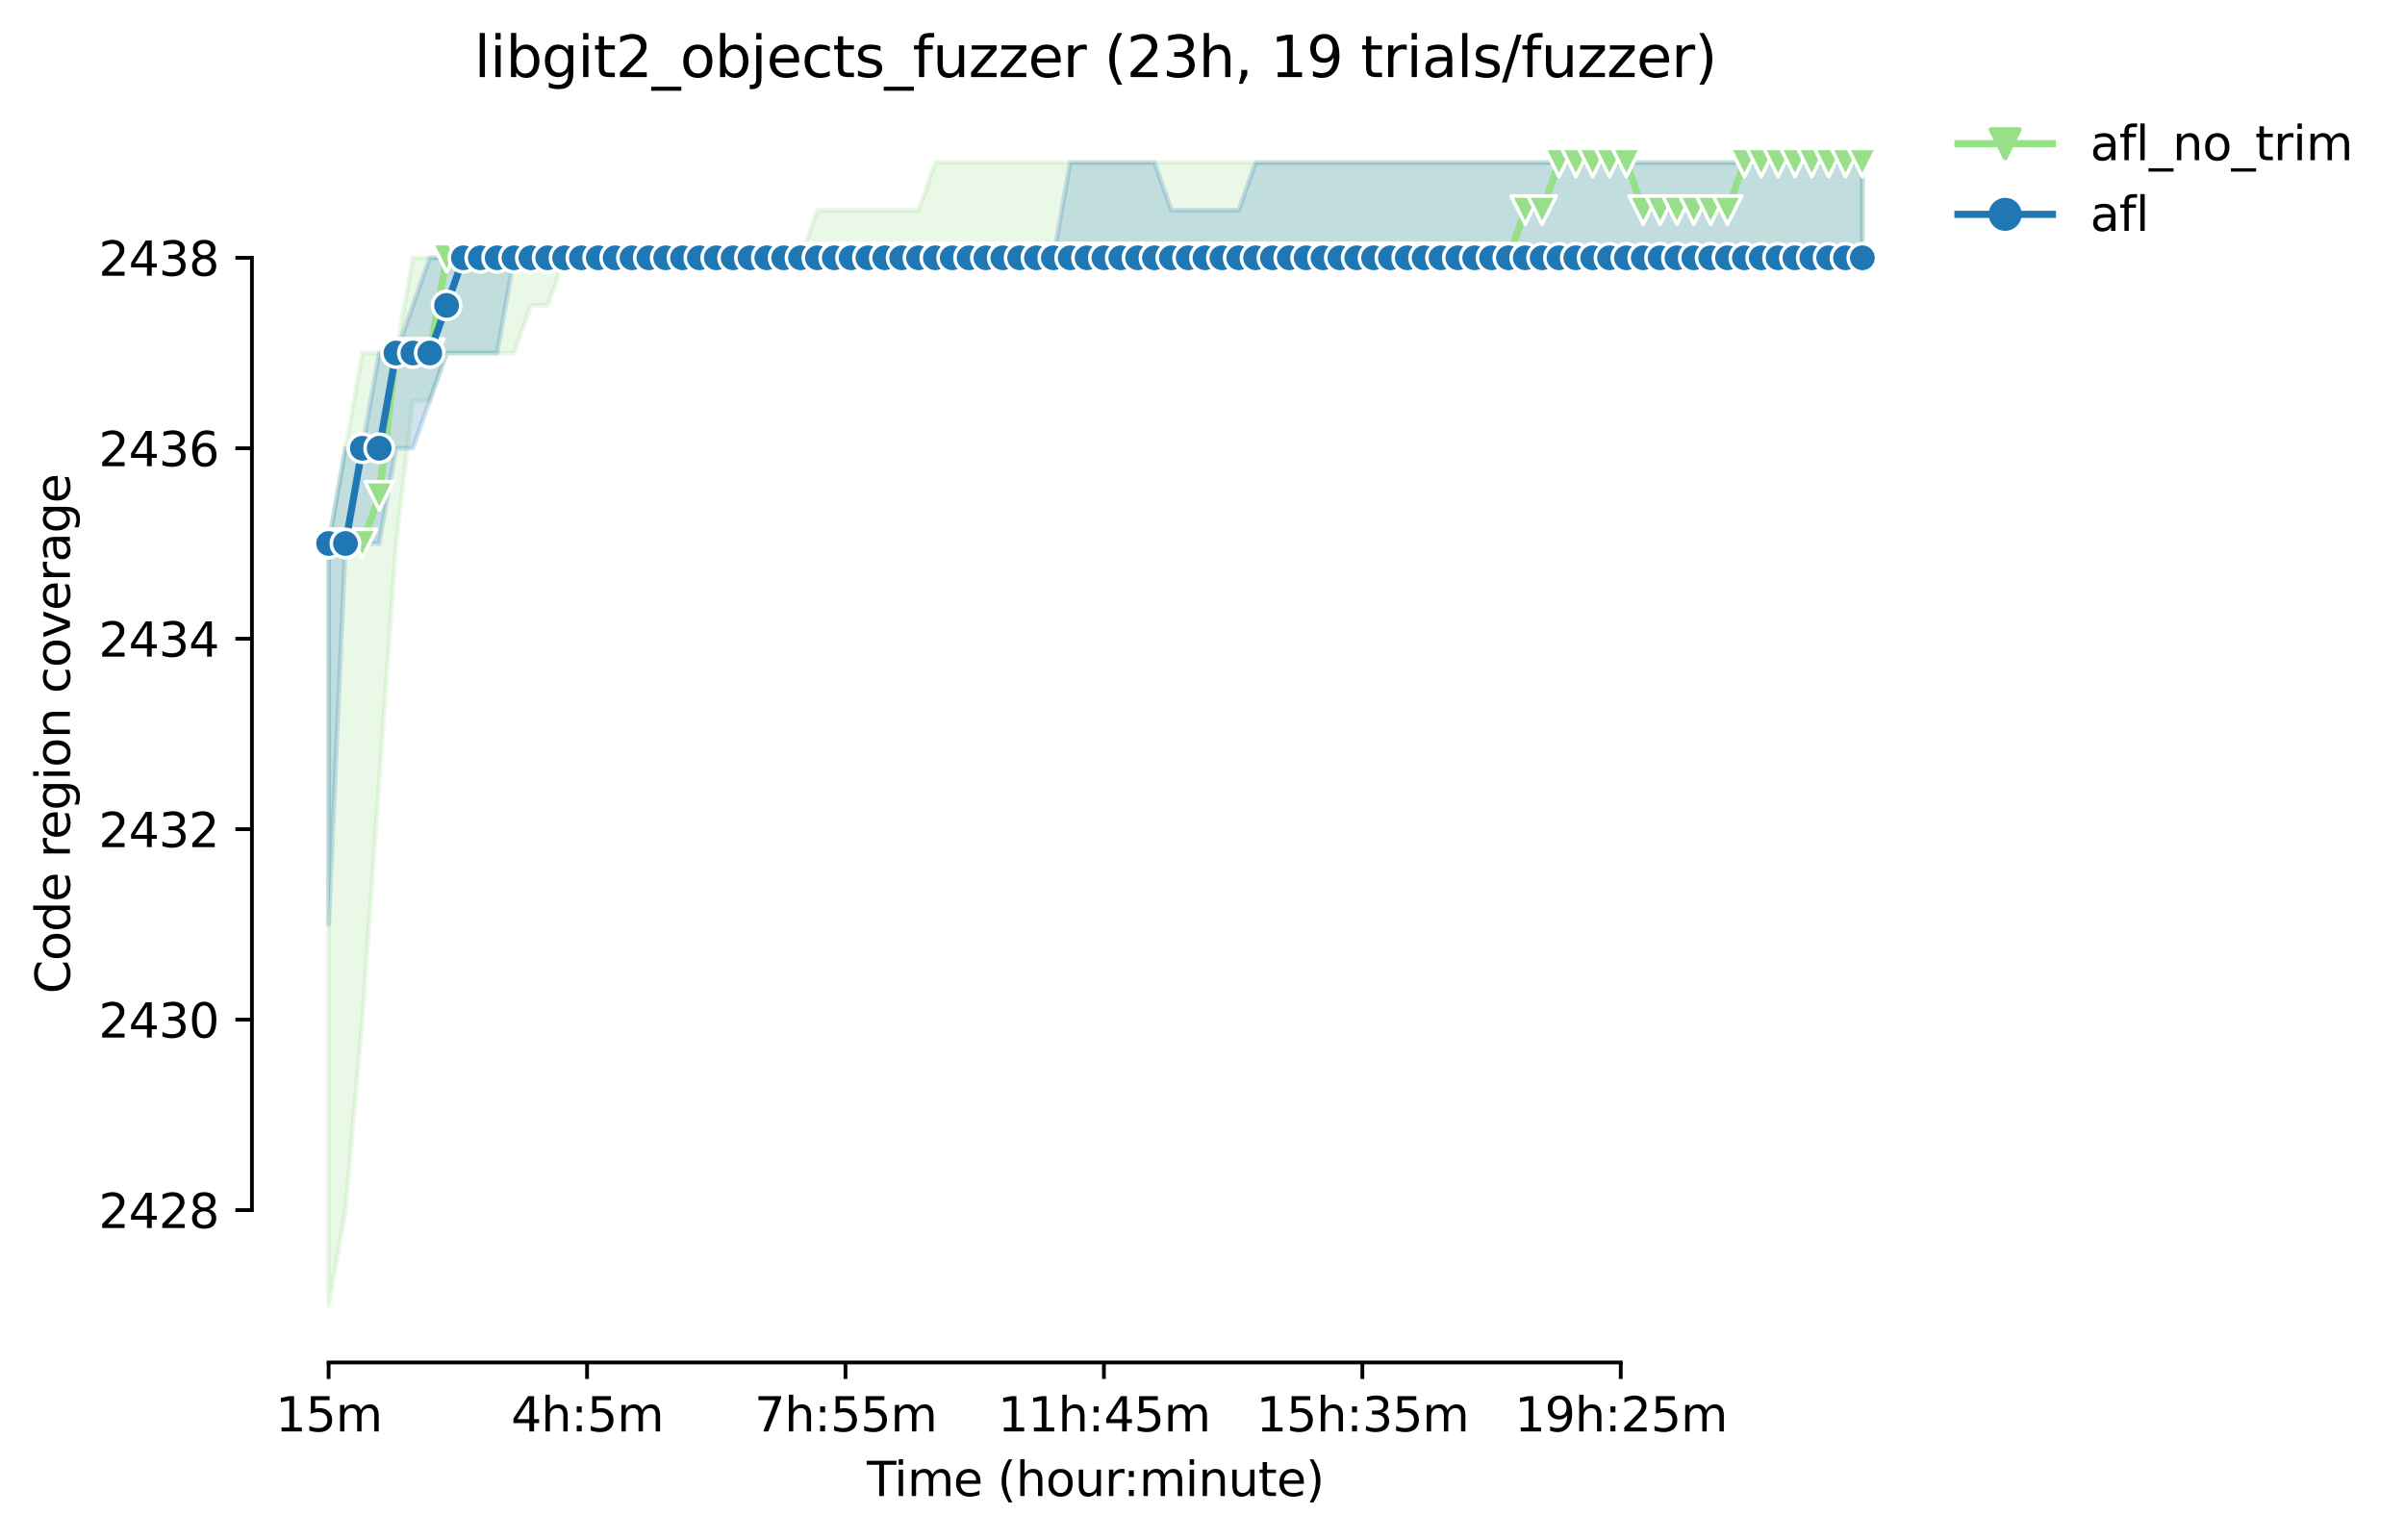 <?xml version="1.0" encoding="utf-8" standalone="no"?>
<!DOCTYPE svg PUBLIC "-//W3C//DTD SVG 1.1//EN"
  "http://www.w3.org/Graphics/SVG/1.1/DTD/svg11.dtd">
<svg height="325.986pt" version="1.1" viewBox="0 0 509.081 325.986" width="509.081pt" xmlns="http://www.w3.org/2000/svg" xmlns:xlink="http://www.w3.org/1999/xlink">
 <defs>
  <style type="text/css">*{stroke-linecap:butt;stroke-linejoin:round;}</style>
 </defs>
 <g id="figure_1">
  <g id="patch_1">
   <path d="M 0 325.986 
L 509.081 325.986 
L 509.081 0 
L 0 0 
z
" style="fill:#ffffff;"/>
  </g>
  <g id="axes_1">
   <g id="patch_2">
    <path d="M 53.328 288.43 
L 410.448 288.43 
L 410.448 22.318 
L 53.328 22.318 
z
" style="fill:#ffffff;"/>
   </g>
   <g id="PolyCollection_1">
    <defs>
     <path d="M 69.561 -210.932 
L 69.561 -49.652 
L 73.128 -69.812 
L 76.696 -110.132 
L 80.264 -160.532 
L 83.831 -210.932 
L 87.399 -241.172 
L 90.967 -241.172 
L 94.534 -251.252 
L 98.102 -251.252 
L 101.67 -251.252 
L 105.237 -251.252 
L 108.805 -251.252 
L 112.372 -261.332 
L 115.94 -261.332 
L 119.508 -271.412 
L 123.075 -271.412 
L 126.643 -271.412 
L 130.211 -271.412 
L 133.778 -271.412 
L 137.346 -271.412 
L 140.913 -271.412 
L 144.481 -271.412 
L 148.049 -271.412 
L 151.616 -271.412 
L 155.184 -271.412 
L 158.752 -271.412 
L 162.319 -271.412 
L 165.887 -271.412 
L 169.455 -271.412 
L 173.022 -271.412 
L 176.59 -271.412 
L 180.157 -271.412 
L 183.725 -271.412 
L 187.293 -271.412 
L 190.86 -271.412 
L 194.428 -271.412 
L 197.996 -271.412 
L 201.563 -271.412 
L 205.131 -271.412 
L 208.699 -271.412 
L 212.266 -271.412 
L 215.834 -271.412 
L 219.401 -271.412 
L 222.969 -271.412 
L 226.537 -271.412 
L 230.104 -271.412 
L 233.672 -271.412 
L 237.24 -271.412 
L 240.807 -271.412 
L 244.375 -271.412 
L 247.942 -271.412 
L 251.51 -271.412 
L 255.078 -271.412 
L 258.645 -271.412 
L 262.213 -271.412 
L 265.781 -271.412 
L 269.348 -271.412 
L 272.916 -271.412 
L 276.484 -271.412 
L 280.051 -271.412 
L 283.619 -271.412 
L 287.186 -271.412 
L 290.754 -271.412 
L 294.322 -271.412 
L 297.889 -271.412 
L 301.457 -271.412 
L 305.025 -271.412 
L 308.592 -271.412 
L 312.16 -271.412 
L 315.727 -271.412 
L 319.295 -271.412 
L 322.863 -271.412 
L 326.43 -271.412 
L 329.998 -271.412 
L 333.566 -271.412 
L 337.133 -271.412 
L 340.701 -271.412 
L 344.269 -271.412 
L 347.836 -271.412 
L 351.404 -271.412 
L 354.971 -271.412 
L 358.539 -271.412 
L 362.107 -271.412 
L 365.674 -271.412 
L 369.242 -271.412 
L 372.81 -271.412 
L 376.377 -271.412 
L 379.945 -271.412 
L 383.513 -271.412 
L 387.08 -271.412 
L 390.648 -271.412 
L 394.215 -271.412 
L 394.215 -291.572 
L 394.215 -291.572 
L 390.648 -291.572 
L 387.08 -291.572 
L 383.513 -291.572 
L 379.945 -291.572 
L 376.377 -291.572 
L 372.81 -291.572 
L 369.242 -291.572 
L 365.674 -291.572 
L 362.107 -291.572 
L 358.539 -291.572 
L 354.971 -291.572 
L 351.404 -291.572 
L 347.836 -291.572 
L 344.269 -291.572 
L 340.701 -291.572 
L 337.133 -291.572 
L 333.566 -291.572 
L 329.998 -291.572 
L 326.43 -291.572 
L 322.863 -291.572 
L 319.295 -291.572 
L 315.727 -291.572 
L 312.16 -291.572 
L 308.592 -291.572 
L 305.025 -291.572 
L 301.457 -291.572 
L 297.889 -291.572 
L 294.322 -291.572 
L 290.754 -291.572 
L 287.186 -291.572 
L 283.619 -291.572 
L 280.051 -291.572 
L 276.484 -291.572 
L 272.916 -291.572 
L 269.348 -291.572 
L 265.781 -291.572 
L 262.213 -291.572 
L 258.645 -291.572 
L 255.078 -291.572 
L 251.51 -291.572 
L 247.942 -291.572 
L 244.375 -291.572 
L 240.807 -291.572 
L 237.24 -291.572 
L 233.672 -291.572 
L 230.104 -291.572 
L 226.537 -291.572 
L 222.969 -291.572 
L 219.401 -291.572 
L 215.834 -291.572 
L 212.266 -291.572 
L 208.699 -291.572 
L 205.131 -291.572 
L 201.563 -291.572 
L 197.996 -291.572 
L 194.428 -281.492 
L 190.86 -281.492 
L 187.293 -281.492 
L 183.725 -281.492 
L 180.157 -281.492 
L 176.59 -281.492 
L 173.022 -281.492 
L 169.455 -271.412 
L 165.887 -271.412 
L 162.319 -271.412 
L 158.752 -271.412 
L 155.184 -271.412 
L 151.616 -271.412 
L 148.049 -271.412 
L 144.481 -271.412 
L 140.913 -271.412 
L 137.346 -271.412 
L 133.778 -271.412 
L 130.211 -271.412 
L 126.643 -271.412 
L 123.075 -271.412 
L 119.508 -271.412 
L 115.94 -271.412 
L 112.372 -271.412 
L 108.805 -271.412 
L 105.237 -271.412 
L 101.67 -271.412 
L 98.102 -271.412 
L 94.534 -271.412 
L 90.967 -271.412 
L 87.399 -271.412 
L 83.831 -251.252 
L 80.264 -251.252 
L 76.696 -251.252 
L 73.128 -231.092 
L 69.561 -210.932 
z
" id="m02e4f7dff1" style="stroke:#98df8a;stroke-opacity:0.2;"/>
    </defs>
    <g clip-path="url(#pe03b7e3207)">
     <use style="fill:#98df8a;fill-opacity:0.2;stroke:#98df8a;stroke-opacity:0.2;" x="0" xlink:href="#m02e4f7dff1" y="325.986"/>
    </g>
   </g>
   <g id="PolyCollection_2">
    <defs>
     <path d="M 69.561 -210.932 
L 69.561 -130.292 
L 73.128 -210.932 
L 76.696 -210.932 
L 80.264 -210.932 
L 83.831 -231.092 
L 87.399 -231.092 
L 90.967 -241.172 
L 94.534 -251.252 
L 98.102 -251.252 
L 101.67 -251.252 
L 105.237 -251.252 
L 108.805 -271.412 
L 112.372 -271.412 
L 115.94 -271.412 
L 119.508 -271.412 
L 123.075 -271.412 
L 126.643 -271.412 
L 130.211 -271.412 
L 133.778 -271.412 
L 137.346 -271.412 
L 140.913 -271.412 
L 144.481 -271.412 
L 148.049 -271.412 
L 151.616 -271.412 
L 155.184 -271.412 
L 158.752 -271.412 
L 162.319 -271.412 
L 165.887 -271.412 
L 169.455 -271.412 
L 173.022 -271.412 
L 176.59 -271.412 
L 180.157 -271.412 
L 183.725 -271.412 
L 187.293 -271.412 
L 190.86 -271.412 
L 194.428 -271.412 
L 197.996 -271.412 
L 201.563 -271.412 
L 205.131 -271.412 
L 208.699 -271.412 
L 212.266 -271.412 
L 215.834 -271.412 
L 219.401 -271.412 
L 222.969 -271.412 
L 226.537 -271.412 
L 230.104 -271.412 
L 233.672 -271.412 
L 237.24 -271.412 
L 240.807 -271.412 
L 244.375 -271.412 
L 247.942 -271.412 
L 251.51 -271.412 
L 255.078 -271.412 
L 258.645 -271.412 
L 262.213 -271.412 
L 265.781 -271.412 
L 269.348 -271.412 
L 272.916 -271.412 
L 276.484 -271.412 
L 280.051 -271.412 
L 283.619 -271.412 
L 287.186 -271.412 
L 290.754 -271.412 
L 294.322 -271.412 
L 297.889 -271.412 
L 301.457 -271.412 
L 305.025 -271.412 
L 308.592 -271.412 
L 312.16 -271.412 
L 315.727 -271.412 
L 319.295 -271.412 
L 322.863 -271.412 
L 326.43 -271.412 
L 329.998 -271.412 
L 333.566 -271.412 
L 337.133 -271.412 
L 340.701 -271.412 
L 344.269 -271.412 
L 347.836 -271.412 
L 351.404 -271.412 
L 354.971 -271.412 
L 358.539 -271.412 
L 362.107 -271.412 
L 365.674 -271.412 
L 369.242 -271.412 
L 372.81 -271.412 
L 376.377 -271.412 
L 379.945 -271.412 
L 383.513 -271.412 
L 387.08 -271.412 
L 390.648 -271.412 
L 394.215 -271.412 
L 394.215 -291.572 
L 394.215 -291.572 
L 390.648 -291.572 
L 387.08 -291.572 
L 383.513 -291.572 
L 379.945 -291.572 
L 376.377 -291.572 
L 372.81 -291.572 
L 369.242 -291.572 
L 365.674 -291.572 
L 362.107 -291.572 
L 358.539 -291.572 
L 354.971 -291.572 
L 351.404 -291.572 
L 347.836 -291.572 
L 344.269 -291.572 
L 340.701 -291.572 
L 337.133 -291.572 
L 333.566 -291.572 
L 329.998 -291.572 
L 326.43 -291.572 
L 322.863 -291.572 
L 319.295 -291.572 
L 315.727 -291.572 
L 312.16 -291.572 
L 308.592 -291.572 
L 305.025 -291.572 
L 301.457 -291.572 
L 297.889 -291.572 
L 294.322 -291.572 
L 290.754 -291.572 
L 287.186 -291.572 
L 283.619 -291.572 
L 280.051 -291.572 
L 276.484 -291.572 
L 272.916 -291.572 
L 269.348 -291.572 
L 265.781 -291.572 
L 262.213 -281.492 
L 258.645 -281.492 
L 255.078 -281.492 
L 251.51 -281.492 
L 247.942 -281.492 
L 244.375 -291.572 
L 240.807 -291.572 
L 237.24 -291.572 
L 233.672 -291.572 
L 230.104 -291.572 
L 226.537 -291.572 
L 222.969 -271.412 
L 219.401 -271.412 
L 215.834 -271.412 
L 212.266 -271.412 
L 208.699 -271.412 
L 205.131 -271.412 
L 201.563 -271.412 
L 197.996 -271.412 
L 194.428 -271.412 
L 190.86 -271.412 
L 187.293 -271.412 
L 183.725 -271.412 
L 180.157 -271.412 
L 176.59 -271.412 
L 173.022 -271.412 
L 169.455 -271.412 
L 165.887 -271.412 
L 162.319 -271.412 
L 158.752 -271.412 
L 155.184 -271.412 
L 151.616 -271.412 
L 148.049 -271.412 
L 144.481 -271.412 
L 140.913 -271.412 
L 137.346 -271.412 
L 133.778 -271.412 
L 130.211 -271.412 
L 126.643 -271.412 
L 123.075 -271.412 
L 119.508 -271.412 
L 115.94 -271.412 
L 112.372 -271.412 
L 108.805 -271.412 
L 105.237 -271.412 
L 101.67 -271.412 
L 98.102 -271.412 
L 94.534 -271.412 
L 90.967 -271.412 
L 87.399 -261.332 
L 83.831 -251.252 
L 80.264 -251.252 
L 76.696 -231.092 
L 73.128 -231.092 
L 69.561 -210.932 
z
" id="m55c7a48ab2" style="stroke:#1f77b4;stroke-opacity:0.2;"/>
    </defs>
    <g clip-path="url(#pe03b7e3207)">
     <use style="fill:#1f77b4;fill-opacity:0.2;stroke:#1f77b4;stroke-opacity:0.2;" x="0" xlink:href="#m55c7a48ab2" y="325.986"/>
    </g>
   </g>
   <g id="matplotlib.axis_1">
    <g id="xtick_1">
     <g id="line2d_1">
      <defs>
       <path d="M 0 0 
L 0 3.5 
" id="m92156906e4" style="stroke:#000000;stroke-width:0.8;"/>
      </defs>
      <g>
       <use style="stroke:#000000;stroke-width:0.8;" x="69.561" xlink:href="#m92156906e4" y="288.43"/>
      </g>
     </g>
     <g id="text_1">
      <!-- 15m -->
      <g transform="translate(58.328 303.029)scale(0.1 -0.1)">
       <defs>
        <path d="M 794 531 
L 1825 531 
L 1825 4091 
L 703 3866 
L 703 4441 
L 1819 4666 
L 2450 4666 
L 2450 531 
L 3481 531 
L 3481 0 
L 794 0 
L 794 531 
z
" id="DejaVuSans-31" transform="scale(0.016)"/>
        <path d="M 691 4666 
L 3169 4666 
L 3169 4134 
L 1269 4134 
L 1269 2991 
Q 1406 3038 1543 3061 
Q 1681 3084 1819 3084 
Q 2600 3084 3056 2656 
Q 3513 2228 3513 1497 
Q 3513 744 3044 326 
Q 2575 -91 1722 -91 
Q 1428 -91 1123 -41 
Q 819 9 494 109 
L 494 744 
Q 775 591 1075 516 
Q 1375 441 1709 441 
Q 2250 441 2565 725 
Q 2881 1009 2881 1497 
Q 2881 1984 2565 2268 
Q 2250 2553 1709 2553 
Q 1456 2553 1204 2497 
Q 953 2441 691 2322 
L 691 4666 
z
" id="DejaVuSans-35" transform="scale(0.016)"/>
        <path d="M 3328 2828 
Q 3544 3216 3844 3400 
Q 4144 3584 4550 3584 
Q 5097 3584 5394 3201 
Q 5691 2819 5691 2113 
L 5691 0 
L 5113 0 
L 5113 2094 
Q 5113 2597 4934 2840 
Q 4756 3084 4391 3084 
Q 3944 3084 3684 2787 
Q 3425 2491 3425 1978 
L 3425 0 
L 2847 0 
L 2847 2094 
Q 2847 2600 2669 2842 
Q 2491 3084 2119 3084 
Q 1678 3084 1418 2786 
Q 1159 2488 1159 1978 
L 1159 0 
L 581 0 
L 581 3500 
L 1159 3500 
L 1159 2956 
Q 1356 3278 1631 3431 
Q 1906 3584 2284 3584 
Q 2666 3584 2933 3390 
Q 3200 3197 3328 2828 
z
" id="DejaVuSans-6d" transform="scale(0.016)"/>
       </defs>
       <use xlink:href="#DejaVuSans-31"/>
       <use x="63.623" xlink:href="#DejaVuSans-35"/>
       <use x="127.246" xlink:href="#DejaVuSans-6d"/>
      </g>
     </g>
    </g>
    <g id="xtick_2">
     <g id="line2d_2">
      <g>
       <use style="stroke:#000000;stroke-width:0.8;" x="124.265" xlink:href="#m92156906e4" y="288.43"/>
      </g>
     </g>
     <g id="text_2">
      <!-- 4h:5m -->
      <g transform="translate(108.179 303.029)scale(0.1 -0.1)">
       <defs>
        <path d="M 2419 4116 
L 825 1625 
L 2419 1625 
L 2419 4116 
z
M 2253 4666 
L 3047 4666 
L 3047 1625 
L 3713 1625 
L 3713 1100 
L 3047 1100 
L 3047 0 
L 2419 0 
L 2419 1100 
L 313 1100 
L 313 1709 
L 2253 4666 
z
" id="DejaVuSans-34" transform="scale(0.016)"/>
        <path d="M 3513 2113 
L 3513 0 
L 2938 0 
L 2938 2094 
Q 2938 2591 2744 2837 
Q 2550 3084 2163 3084 
Q 1697 3084 1428 2787 
Q 1159 2491 1159 1978 
L 1159 0 
L 581 0 
L 581 4863 
L 1159 4863 
L 1159 2956 
Q 1366 3272 1645 3428 
Q 1925 3584 2291 3584 
Q 2894 3584 3203 3211 
Q 3513 2838 3513 2113 
z
" id="DejaVuSans-68" transform="scale(0.016)"/>
        <path d="M 750 794 
L 1409 794 
L 1409 0 
L 750 0 
L 750 794 
z
M 750 3309 
L 1409 3309 
L 1409 2516 
L 750 2516 
L 750 3309 
z
" id="DejaVuSans-3a" transform="scale(0.016)"/>
       </defs>
       <use xlink:href="#DejaVuSans-34"/>
       <use x="63.623" xlink:href="#DejaVuSans-68"/>
       <use x="127.002" xlink:href="#DejaVuSans-3a"/>
       <use x="160.693" xlink:href="#DejaVuSans-35"/>
       <use x="224.316" xlink:href="#DejaVuSans-6d"/>
      </g>
     </g>
    </g>
    <g id="xtick_3">
     <g id="line2d_3">
      <g>
       <use style="stroke:#000000;stroke-width:0.8;" x="178.968" xlink:href="#m92156906e4" y="288.43"/>
      </g>
     </g>
     <g id="text_3">
      <!-- 7h:55m -->
      <g transform="translate(159.701 303.029)scale(0.1 -0.1)">
       <defs>
        <path d="M 525 4666 
L 3525 4666 
L 3525 4397 
L 1831 0 
L 1172 0 
L 2766 4134 
L 525 4134 
L 525 4666 
z
" id="DejaVuSans-37" transform="scale(0.016)"/>
       </defs>
       <use xlink:href="#DejaVuSans-37"/>
       <use x="63.623" xlink:href="#DejaVuSans-68"/>
       <use x="127.002" xlink:href="#DejaVuSans-3a"/>
       <use x="160.693" xlink:href="#DejaVuSans-35"/>
       <use x="224.316" xlink:href="#DejaVuSans-35"/>
       <use x="287.939" xlink:href="#DejaVuSans-6d"/>
      </g>
     </g>
    </g>
    <g id="xtick_4">
     <g id="line2d_4">
      <g>
       <use style="stroke:#000000;stroke-width:0.8;" x="233.672" xlink:href="#m92156906e4" y="288.43"/>
      </g>
     </g>
     <g id="text_4">
      <!-- 11h:45m -->
      <g transform="translate(211.224 303.029)scale(0.1 -0.1)">
       <use xlink:href="#DejaVuSans-31"/>
       <use x="63.623" xlink:href="#DejaVuSans-31"/>
       <use x="127.246" xlink:href="#DejaVuSans-68"/>
       <use x="190.625" xlink:href="#DejaVuSans-3a"/>
       <use x="224.316" xlink:href="#DejaVuSans-34"/>
       <use x="287.939" xlink:href="#DejaVuSans-35"/>
       <use x="351.562" xlink:href="#DejaVuSans-6d"/>
      </g>
     </g>
    </g>
    <g id="xtick_5">
     <g id="line2d_5">
      <g>
       <use style="stroke:#000000;stroke-width:0.8;" x="288.376" xlink:href="#m92156906e4" y="288.43"/>
      </g>
     </g>
     <g id="text_5">
      <!-- 15h:35m -->
      <g transform="translate(265.927 303.029)scale(0.1 -0.1)">
       <defs>
        <path d="M 2597 2516 
Q 3050 2419 3304 2112 
Q 3559 1806 3559 1356 
Q 3559 666 3084 287 
Q 2609 -91 1734 -91 
Q 1441 -91 1130 -33 
Q 819 25 488 141 
L 488 750 
Q 750 597 1062 519 
Q 1375 441 1716 441 
Q 2309 441 2620 675 
Q 2931 909 2931 1356 
Q 2931 1769 2642 2001 
Q 2353 2234 1838 2234 
L 1294 2234 
L 1294 2753 
L 1863 2753 
Q 2328 2753 2575 2939 
Q 2822 3125 2822 3475 
Q 2822 3834 2567 4026 
Q 2313 4219 1838 4219 
Q 1578 4219 1281 4162 
Q 984 4106 628 3988 
L 628 4550 
Q 988 4650 1302 4700 
Q 1616 4750 1894 4750 
Q 2613 4750 3031 4423 
Q 3450 4097 3450 3541 
Q 3450 3153 3228 2886 
Q 3006 2619 2597 2516 
z
" id="DejaVuSans-33" transform="scale(0.016)"/>
       </defs>
       <use xlink:href="#DejaVuSans-31"/>
       <use x="63.623" xlink:href="#DejaVuSans-35"/>
       <use x="127.246" xlink:href="#DejaVuSans-68"/>
       <use x="190.625" xlink:href="#DejaVuSans-3a"/>
       <use x="224.316" xlink:href="#DejaVuSans-33"/>
       <use x="287.939" xlink:href="#DejaVuSans-35"/>
       <use x="351.562" xlink:href="#DejaVuSans-6d"/>
      </g>
     </g>
    </g>
    <g id="xtick_6">
     <g id="line2d_6">
      <g>
       <use style="stroke:#000000;stroke-width:0.8;" x="343.079" xlink:href="#m92156906e4" y="288.43"/>
      </g>
     </g>
     <g id="text_6">
      <!-- 19h:25m -->
      <g transform="translate(320.631 303.029)scale(0.1 -0.1)">
       <defs>
        <path d="M 703 97 
L 703 672 
Q 941 559 1184 500 
Q 1428 441 1663 441 
Q 2288 441 2617 861 
Q 2947 1281 2994 2138 
Q 2813 1869 2534 1725 
Q 2256 1581 1919 1581 
Q 1219 1581 811 2004 
Q 403 2428 403 3163 
Q 403 3881 828 4315 
Q 1253 4750 1959 4750 
Q 2769 4750 3195 4129 
Q 3622 3509 3622 2328 
Q 3622 1225 3098 567 
Q 2575 -91 1691 -91 
Q 1453 -91 1209 -44 
Q 966 3 703 97 
z
M 1959 2075 
Q 2384 2075 2632 2365 
Q 2881 2656 2881 3163 
Q 2881 3666 2632 3958 
Q 2384 4250 1959 4250 
Q 1534 4250 1286 3958 
Q 1038 3666 1038 3163 
Q 1038 2656 1286 2365 
Q 1534 2075 1959 2075 
z
" id="DejaVuSans-39" transform="scale(0.016)"/>
        <path d="M 1228 531 
L 3431 531 
L 3431 0 
L 469 0 
L 469 531 
Q 828 903 1448 1529 
Q 2069 2156 2228 2338 
Q 2531 2678 2651 2914 
Q 2772 3150 2772 3378 
Q 2772 3750 2511 3984 
Q 2250 4219 1831 4219 
Q 1534 4219 1204 4116 
Q 875 4013 500 3803 
L 500 4441 
Q 881 4594 1212 4672 
Q 1544 4750 1819 4750 
Q 2544 4750 2975 4387 
Q 3406 4025 3406 3419 
Q 3406 3131 3298 2873 
Q 3191 2616 2906 2266 
Q 2828 2175 2409 1742 
Q 1991 1309 1228 531 
z
" id="DejaVuSans-32" transform="scale(0.016)"/>
       </defs>
       <use xlink:href="#DejaVuSans-31"/>
       <use x="63.623" xlink:href="#DejaVuSans-39"/>
       <use x="127.246" xlink:href="#DejaVuSans-68"/>
       <use x="190.625" xlink:href="#DejaVuSans-3a"/>
       <use x="224.316" xlink:href="#DejaVuSans-32"/>
       <use x="287.939" xlink:href="#DejaVuSans-35"/>
       <use x="351.562" xlink:href="#DejaVuSans-6d"/>
      </g>
     </g>
    </g>
    <g id="text_7">
     <!-- Time (hour:minute) -->
     <g transform="translate(183.481 316.707)scale(0.1 -0.1)">
      <defs>
       <path d="M -19 4666 
L 3928 4666 
L 3928 4134 
L 2272 4134 
L 2272 0 
L 1638 0 
L 1638 4134 
L -19 4134 
L -19 4666 
z
" id="DejaVuSans-54" transform="scale(0.016)"/>
       <path d="M 603 3500 
L 1178 3500 
L 1178 0 
L 603 0 
L 603 3500 
z
M 603 4863 
L 1178 4863 
L 1178 4134 
L 603 4134 
L 603 4863 
z
" id="DejaVuSans-69" transform="scale(0.016)"/>
       <path d="M 3597 1894 
L 3597 1613 
L 953 1613 
Q 991 1019 1311 708 
Q 1631 397 2203 397 
Q 2534 397 2845 478 
Q 3156 559 3463 722 
L 3463 178 
Q 3153 47 2828 -22 
Q 2503 -91 2169 -91 
Q 1331 -91 842 396 
Q 353 884 353 1716 
Q 353 2575 817 3079 
Q 1281 3584 2069 3584 
Q 2775 3584 3186 3129 
Q 3597 2675 3597 1894 
z
M 3022 2063 
Q 3016 2534 2758 2815 
Q 2500 3097 2075 3097 
Q 1594 3097 1305 2825 
Q 1016 2553 972 2059 
L 3022 2063 
z
" id="DejaVuSans-65" transform="scale(0.016)"/>
       <path id="DejaVuSans-20" transform="scale(0.016)"/>
       <path d="M 1984 4856 
Q 1566 4138 1362 3434 
Q 1159 2731 1159 2009 
Q 1159 1288 1364 580 
Q 1569 -128 1984 -844 
L 1484 -844 
Q 1016 -109 783 600 
Q 550 1309 550 2009 
Q 550 2706 781 3412 
Q 1013 4119 1484 4856 
L 1984 4856 
z
" id="DejaVuSans-28" transform="scale(0.016)"/>
       <path d="M 1959 3097 
Q 1497 3097 1228 2736 
Q 959 2375 959 1747 
Q 959 1119 1226 758 
Q 1494 397 1959 397 
Q 2419 397 2687 759 
Q 2956 1122 2956 1747 
Q 2956 2369 2687 2733 
Q 2419 3097 1959 3097 
z
M 1959 3584 
Q 2709 3584 3137 3096 
Q 3566 2609 3566 1747 
Q 3566 888 3137 398 
Q 2709 -91 1959 -91 
Q 1206 -91 779 398 
Q 353 888 353 1747 
Q 353 2609 779 3096 
Q 1206 3584 1959 3584 
z
" id="DejaVuSans-6f" transform="scale(0.016)"/>
       <path d="M 544 1381 
L 544 3500 
L 1119 3500 
L 1119 1403 
Q 1119 906 1312 657 
Q 1506 409 1894 409 
Q 2359 409 2629 706 
Q 2900 1003 2900 1516 
L 2900 3500 
L 3475 3500 
L 3475 0 
L 2900 0 
L 2900 538 
Q 2691 219 2414 64 
Q 2138 -91 1772 -91 
Q 1169 -91 856 284 
Q 544 659 544 1381 
z
M 1991 3584 
L 1991 3584 
z
" id="DejaVuSans-75" transform="scale(0.016)"/>
       <path d="M 2631 2963 
Q 2534 3019 2420 3045 
Q 2306 3072 2169 3072 
Q 1681 3072 1420 2755 
Q 1159 2438 1159 1844 
L 1159 0 
L 581 0 
L 581 3500 
L 1159 3500 
L 1159 2956 
Q 1341 3275 1631 3429 
Q 1922 3584 2338 3584 
Q 2397 3584 2469 3576 
Q 2541 3569 2628 3553 
L 2631 2963 
z
" id="DejaVuSans-72" transform="scale(0.016)"/>
       <path d="M 3513 2113 
L 3513 0 
L 2938 0 
L 2938 2094 
Q 2938 2591 2744 2837 
Q 2550 3084 2163 3084 
Q 1697 3084 1428 2787 
Q 1159 2491 1159 1978 
L 1159 0 
L 581 0 
L 581 3500 
L 1159 3500 
L 1159 2956 
Q 1366 3272 1645 3428 
Q 1925 3584 2291 3584 
Q 2894 3584 3203 3211 
Q 3513 2838 3513 2113 
z
" id="DejaVuSans-6e" transform="scale(0.016)"/>
       <path d="M 1172 4494 
L 1172 3500 
L 2356 3500 
L 2356 3053 
L 1172 3053 
L 1172 1153 
Q 1172 725 1289 603 
Q 1406 481 1766 481 
L 2356 481 
L 2356 0 
L 1766 0 
Q 1100 0 847 248 
Q 594 497 594 1153 
L 594 3053 
L 172 3053 
L 172 3500 
L 594 3500 
L 594 4494 
L 1172 4494 
z
" id="DejaVuSans-74" transform="scale(0.016)"/>
       <path d="M 513 4856 
L 1013 4856 
Q 1481 4119 1714 3412 
Q 1947 2706 1947 2009 
Q 1947 1309 1714 600 
Q 1481 -109 1013 -844 
L 513 -844 
Q 928 -128 1133 580 
Q 1338 1288 1338 2009 
Q 1338 2731 1133 3434 
Q 928 4138 513 4856 
z
" id="DejaVuSans-29" transform="scale(0.016)"/>
      </defs>
      <use xlink:href="#DejaVuSans-54"/>
      <use x="57.959" xlink:href="#DejaVuSans-69"/>
      <use x="85.742" xlink:href="#DejaVuSans-6d"/>
      <use x="183.154" xlink:href="#DejaVuSans-65"/>
      <use x="244.678" xlink:href="#DejaVuSans-20"/>
      <use x="276.465" xlink:href="#DejaVuSans-28"/>
      <use x="315.479" xlink:href="#DejaVuSans-68"/>
      <use x="378.857" xlink:href="#DejaVuSans-6f"/>
      <use x="440.039" xlink:href="#DejaVuSans-75"/>
      <use x="503.418" xlink:href="#DejaVuSans-72"/>
      <use x="542.781" xlink:href="#DejaVuSans-3a"/>
      <use x="576.473" xlink:href="#DejaVuSans-6d"/>
      <use x="673.885" xlink:href="#DejaVuSans-69"/>
      <use x="701.668" xlink:href="#DejaVuSans-6e"/>
      <use x="765.047" xlink:href="#DejaVuSans-75"/>
      <use x="828.426" xlink:href="#DejaVuSans-74"/>
      <use x="867.635" xlink:href="#DejaVuSans-65"/>
      <use x="929.158" xlink:href="#DejaVuSans-29"/>
     </g>
    </g>
   </g>
   <g id="matplotlib.axis_2">
    <g id="ytick_1">
     <g id="line2d_7">
      <defs>
       <path d="M 0 0 
L -3.5 0 
" id="m404f2389ac" style="stroke:#000000;stroke-width:0.8;"/>
      </defs>
      <g>
       <use style="stroke:#000000;stroke-width:0.8;" x="53.328" xlink:href="#m404f2389ac" y="256.174"/>
      </g>
     </g>
     <g id="text_8">
      <!-- 2428 -->
      <g transform="translate(20.878 259.973)scale(0.1 -0.1)">
       <defs>
        <path d="M 2034 2216 
Q 1584 2216 1326 1975 
Q 1069 1734 1069 1313 
Q 1069 891 1326 650 
Q 1584 409 2034 409 
Q 2484 409 2743 651 
Q 3003 894 3003 1313 
Q 3003 1734 2745 1975 
Q 2488 2216 2034 2216 
z
M 1403 2484 
Q 997 2584 770 2862 
Q 544 3141 544 3541 
Q 544 4100 942 4425 
Q 1341 4750 2034 4750 
Q 2731 4750 3128 4425 
Q 3525 4100 3525 3541 
Q 3525 3141 3298 2862 
Q 3072 2584 2669 2484 
Q 3125 2378 3379 2068 
Q 3634 1759 3634 1313 
Q 3634 634 3220 271 
Q 2806 -91 2034 -91 
Q 1263 -91 848 271 
Q 434 634 434 1313 
Q 434 1759 690 2068 
Q 947 2378 1403 2484 
z
M 1172 3481 
Q 1172 3119 1398 2916 
Q 1625 2713 2034 2713 
Q 2441 2713 2670 2916 
Q 2900 3119 2900 3481 
Q 2900 3844 2670 4047 
Q 2441 4250 2034 4250 
Q 1625 4250 1398 4047 
Q 1172 3844 1172 3481 
z
" id="DejaVuSans-38" transform="scale(0.016)"/>
       </defs>
       <use xlink:href="#DejaVuSans-32"/>
       <use x="63.623" xlink:href="#DejaVuSans-34"/>
       <use x="127.246" xlink:href="#DejaVuSans-32"/>
       <use x="190.869" xlink:href="#DejaVuSans-38"/>
      </g>
     </g>
    </g>
    <g id="ytick_2">
     <g id="line2d_8">
      <g>
       <use style="stroke:#000000;stroke-width:0.8;" x="53.328" xlink:href="#m404f2389ac" y="215.854"/>
      </g>
     </g>
     <g id="text_9">
      <!-- 2430 -->
      <g transform="translate(20.878 219.653)scale(0.1 -0.1)">
       <defs>
        <path d="M 2034 4250 
Q 1547 4250 1301 3770 
Q 1056 3291 1056 2328 
Q 1056 1369 1301 889 
Q 1547 409 2034 409 
Q 2525 409 2770 889 
Q 3016 1369 3016 2328 
Q 3016 3291 2770 3770 
Q 2525 4250 2034 4250 
z
M 2034 4750 
Q 2819 4750 3233 4129 
Q 3647 3509 3647 2328 
Q 3647 1150 3233 529 
Q 2819 -91 2034 -91 
Q 1250 -91 836 529 
Q 422 1150 422 2328 
Q 422 3509 836 4129 
Q 1250 4750 2034 4750 
z
" id="DejaVuSans-30" transform="scale(0.016)"/>
       </defs>
       <use xlink:href="#DejaVuSans-32"/>
       <use x="63.623" xlink:href="#DejaVuSans-34"/>
       <use x="127.246" xlink:href="#DejaVuSans-33"/>
       <use x="190.869" xlink:href="#DejaVuSans-30"/>
      </g>
     </g>
    </g>
    <g id="ytick_3">
     <g id="line2d_9">
      <g>
       <use style="stroke:#000000;stroke-width:0.8;" x="53.328" xlink:href="#m404f2389ac" y="175.534"/>
      </g>
     </g>
     <g id="text_10">
      <!-- 2432 -->
      <g transform="translate(20.878 179.333)scale(0.1 -0.1)">
       <use xlink:href="#DejaVuSans-32"/>
       <use x="63.623" xlink:href="#DejaVuSans-34"/>
       <use x="127.246" xlink:href="#DejaVuSans-33"/>
       <use x="190.869" xlink:href="#DejaVuSans-32"/>
      </g>
     </g>
    </g>
    <g id="ytick_4">
     <g id="line2d_10">
      <g>
       <use style="stroke:#000000;stroke-width:0.8;" x="53.328" xlink:href="#m404f2389ac" y="135.214"/>
      </g>
     </g>
     <g id="text_11">
      <!-- 2434 -->
      <g transform="translate(20.878 139.013)scale(0.1 -0.1)">
       <use xlink:href="#DejaVuSans-32"/>
       <use x="63.623" xlink:href="#DejaVuSans-34"/>
       <use x="127.246" xlink:href="#DejaVuSans-33"/>
       <use x="190.869" xlink:href="#DejaVuSans-34"/>
      </g>
     </g>
    </g>
    <g id="ytick_5">
     <g id="line2d_11">
      <g>
       <use style="stroke:#000000;stroke-width:0.8;" x="53.328" xlink:href="#m404f2389ac" y="94.894"/>
      </g>
     </g>
     <g id="text_12">
      <!-- 2436 -->
      <g transform="translate(20.878 98.693)scale(0.1 -0.1)">
       <defs>
        <path d="M 2113 2584 
Q 1688 2584 1439 2293 
Q 1191 2003 1191 1497 
Q 1191 994 1439 701 
Q 1688 409 2113 409 
Q 2538 409 2786 701 
Q 3034 994 3034 1497 
Q 3034 2003 2786 2293 
Q 2538 2584 2113 2584 
z
M 3366 4563 
L 3366 3988 
Q 3128 4100 2886 4159 
Q 2644 4219 2406 4219 
Q 1781 4219 1451 3797 
Q 1122 3375 1075 2522 
Q 1259 2794 1537 2939 
Q 1816 3084 2150 3084 
Q 2853 3084 3261 2657 
Q 3669 2231 3669 1497 
Q 3669 778 3244 343 
Q 2819 -91 2113 -91 
Q 1303 -91 875 529 
Q 447 1150 447 2328 
Q 447 3434 972 4092 
Q 1497 4750 2381 4750 
Q 2619 4750 2861 4703 
Q 3103 4656 3366 4563 
z
" id="DejaVuSans-36" transform="scale(0.016)"/>
       </defs>
       <use xlink:href="#DejaVuSans-32"/>
       <use x="63.623" xlink:href="#DejaVuSans-34"/>
       <use x="127.246" xlink:href="#DejaVuSans-33"/>
       <use x="190.869" xlink:href="#DejaVuSans-36"/>
      </g>
     </g>
    </g>
    <g id="ytick_6">
     <g id="line2d_12">
      <g>
       <use style="stroke:#000000;stroke-width:0.8;" x="53.328" xlink:href="#m404f2389ac" y="54.574"/>
      </g>
     </g>
     <g id="text_13">
      <!-- 2438 -->
      <g transform="translate(20.878 58.373)scale(0.1 -0.1)">
       <use xlink:href="#DejaVuSans-32"/>
       <use x="63.623" xlink:href="#DejaVuSans-34"/>
       <use x="127.246" xlink:href="#DejaVuSans-33"/>
       <use x="190.869" xlink:href="#DejaVuSans-38"/>
      </g>
     </g>
    </g>
    <g id="text_14">
     <!-- Code region coverage -->
     <g transform="translate(14.798 210.38)rotate(-90)scale(0.1 -0.1)">
      <defs>
       <path d="M 4122 4306 
L 4122 3641 
Q 3803 3938 3442 4084 
Q 3081 4231 2675 4231 
Q 1875 4231 1450 3742 
Q 1025 3253 1025 2328 
Q 1025 1406 1450 917 
Q 1875 428 2675 428 
Q 3081 428 3442 575 
Q 3803 722 4122 1019 
L 4122 359 
Q 3791 134 3420 21 
Q 3050 -91 2638 -91 
Q 1578 -91 968 557 
Q 359 1206 359 2328 
Q 359 3453 968 4101 
Q 1578 4750 2638 4750 
Q 3056 4750 3426 4639 
Q 3797 4528 4122 4306 
z
" id="DejaVuSans-43" transform="scale(0.016)"/>
       <path d="M 2906 2969 
L 2906 4863 
L 3481 4863 
L 3481 0 
L 2906 0 
L 2906 525 
Q 2725 213 2448 61 
Q 2172 -91 1784 -91 
Q 1150 -91 751 415 
Q 353 922 353 1747 
Q 353 2572 751 3078 
Q 1150 3584 1784 3584 
Q 2172 3584 2448 3432 
Q 2725 3281 2906 2969 
z
M 947 1747 
Q 947 1113 1208 752 
Q 1469 391 1925 391 
Q 2381 391 2643 752 
Q 2906 1113 2906 1747 
Q 2906 2381 2643 2742 
Q 2381 3103 1925 3103 
Q 1469 3103 1208 2742 
Q 947 2381 947 1747 
z
" id="DejaVuSans-64" transform="scale(0.016)"/>
       <path d="M 2906 1791 
Q 2906 2416 2648 2759 
Q 2391 3103 1925 3103 
Q 1463 3103 1205 2759 
Q 947 2416 947 1791 
Q 947 1169 1205 825 
Q 1463 481 1925 481 
Q 2391 481 2648 825 
Q 2906 1169 2906 1791 
z
M 3481 434 
Q 3481 -459 3084 -895 
Q 2688 -1331 1869 -1331 
Q 1566 -1331 1297 -1286 
Q 1028 -1241 775 -1147 
L 775 -588 
Q 1028 -725 1275 -790 
Q 1522 -856 1778 -856 
Q 2344 -856 2625 -561 
Q 2906 -266 2906 331 
L 2906 616 
Q 2728 306 2450 153 
Q 2172 0 1784 0 
Q 1141 0 747 490 
Q 353 981 353 1791 
Q 353 2603 747 3093 
Q 1141 3584 1784 3584 
Q 2172 3584 2450 3431 
Q 2728 3278 2906 2969 
L 2906 3500 
L 3481 3500 
L 3481 434 
z
" id="DejaVuSans-67" transform="scale(0.016)"/>
       <path d="M 3122 3366 
L 3122 2828 
Q 2878 2963 2633 3030 
Q 2388 3097 2138 3097 
Q 1578 3097 1268 2742 
Q 959 2388 959 1747 
Q 959 1106 1268 751 
Q 1578 397 2138 397 
Q 2388 397 2633 464 
Q 2878 531 3122 666 
L 3122 134 
Q 2881 22 2623 -34 
Q 2366 -91 2075 -91 
Q 1284 -91 818 406 
Q 353 903 353 1747 
Q 353 2603 823 3093 
Q 1294 3584 2113 3584 
Q 2378 3584 2631 3529 
Q 2884 3475 3122 3366 
z
" id="DejaVuSans-63" transform="scale(0.016)"/>
       <path d="M 191 3500 
L 800 3500 
L 1894 563 
L 2988 3500 
L 3597 3500 
L 2284 0 
L 1503 0 
L 191 3500 
z
" id="DejaVuSans-76" transform="scale(0.016)"/>
       <path d="M 2194 1759 
Q 1497 1759 1228 1600 
Q 959 1441 959 1056 
Q 959 750 1161 570 
Q 1363 391 1709 391 
Q 2188 391 2477 730 
Q 2766 1069 2766 1631 
L 2766 1759 
L 2194 1759 
z
M 3341 1997 
L 3341 0 
L 2766 0 
L 2766 531 
Q 2569 213 2275 61 
Q 1981 -91 1556 -91 
Q 1019 -91 701 211 
Q 384 513 384 1019 
Q 384 1609 779 1909 
Q 1175 2209 1959 2209 
L 2766 2209 
L 2766 2266 
Q 2766 2663 2505 2880 
Q 2244 3097 1772 3097 
Q 1472 3097 1187 3025 
Q 903 2953 641 2809 
L 641 3341 
Q 956 3463 1253 3523 
Q 1550 3584 1831 3584 
Q 2591 3584 2966 3190 
Q 3341 2797 3341 1997 
z
" id="DejaVuSans-61" transform="scale(0.016)"/>
      </defs>
      <use xlink:href="#DejaVuSans-43"/>
      <use x="69.824" xlink:href="#DejaVuSans-6f"/>
      <use x="131.006" xlink:href="#DejaVuSans-64"/>
      <use x="194.482" xlink:href="#DejaVuSans-65"/>
      <use x="256.006" xlink:href="#DejaVuSans-20"/>
      <use x="287.793" xlink:href="#DejaVuSans-72"/>
      <use x="326.656" xlink:href="#DejaVuSans-65"/>
      <use x="388.18" xlink:href="#DejaVuSans-67"/>
      <use x="451.656" xlink:href="#DejaVuSans-69"/>
      <use x="479.439" xlink:href="#DejaVuSans-6f"/>
      <use x="540.621" xlink:href="#DejaVuSans-6e"/>
      <use x="604" xlink:href="#DejaVuSans-20"/>
      <use x="635.787" xlink:href="#DejaVuSans-63"/>
      <use x="690.768" xlink:href="#DejaVuSans-6f"/>
      <use x="751.949" xlink:href="#DejaVuSans-76"/>
      <use x="811.129" xlink:href="#DejaVuSans-65"/>
      <use x="872.652" xlink:href="#DejaVuSans-72"/>
      <use x="913.766" xlink:href="#DejaVuSans-61"/>
      <use x="975.045" xlink:href="#DejaVuSans-67"/>
      <use x="1038.521" xlink:href="#DejaVuSans-65"/>
     </g>
    </g>
   </g>
   <g id="line2d_13">
    <path clip-path="url(#pe03b7e3207)" d="M 69.561 115.054 
L 73.128 115.054 
L 76.696 115.054 
L 80.264 104.974 
L 83.831 74.734 
L 87.399 74.734 
L 90.967 74.734 
L 94.534 54.574 
L 98.102 54.574 
L 101.67 54.574 
L 105.237 54.574 
L 108.805 54.574 
L 112.372 54.574 
L 115.94 54.574 
L 119.508 54.574 
L 123.075 54.574 
L 126.643 54.574 
L 130.211 54.574 
L 133.778 54.574 
L 137.346 54.574 
L 140.913 54.574 
L 144.481 54.574 
L 148.049 54.574 
L 151.616 54.574 
L 155.184 54.574 
L 158.752 54.574 
L 162.319 54.574 
L 165.887 54.574 
L 169.455 54.574 
L 173.022 54.574 
L 176.59 54.574 
L 180.157 54.574 
L 183.725 54.574 
L 187.293 54.574 
L 190.86 54.574 
L 194.428 54.574 
L 197.996 54.574 
L 201.563 54.574 
L 205.131 54.574 
L 208.699 54.574 
L 212.266 54.574 
L 215.834 54.574 
L 219.401 54.574 
L 222.969 54.574 
L 226.537 54.574 
L 230.104 54.574 
L 233.672 54.574 
L 237.24 54.574 
L 240.807 54.574 
L 244.375 54.574 
L 247.942 54.574 
L 251.51 54.574 
L 255.078 54.574 
L 258.645 54.574 
L 262.213 54.574 
L 265.781 54.574 
L 269.348 54.574 
L 272.916 54.574 
L 276.484 54.574 
L 280.051 54.574 
L 283.619 54.574 
L 287.186 54.574 
L 290.754 54.574 
L 294.322 54.574 
L 297.889 54.574 
L 301.457 54.574 
L 305.025 54.574 
L 308.592 54.574 
L 312.16 54.574 
L 315.727 54.574 
L 319.295 54.574 
L 322.863 44.494 
L 326.43 44.494 
L 329.998 34.414 
L 333.566 34.414 
L 337.133 34.414 
L 340.701 34.414 
L 344.269 34.414 
L 347.836 44.494 
L 351.404 44.494 
L 354.971 44.494 
L 358.539 44.494 
L 362.107 44.494 
L 365.674 44.494 
L 369.242 34.414 
L 372.81 34.414 
L 376.377 34.414 
L 379.945 34.414 
L 383.513 34.414 
L 387.08 34.414 
L 390.648 34.414 
L 394.215 34.414 
" style="fill:none;stroke:#98df8a;stroke-linecap:square;stroke-width:1.5;"/>
    <defs>
     <path d="M -0 3 
L 3 -3 
L -3 -3 
z
" id="m6be5228506" style="stroke:#ffffff;stroke-linejoin:miter;stroke-width:0.75;"/>
    </defs>
    <g clip-path="url(#pe03b7e3207)">
     <use style="fill:#98df8a;stroke:#ffffff;stroke-linejoin:miter;stroke-width:0.75;" x="69.561" xlink:href="#m6be5228506" y="115.054"/>
     <use style="fill:#98df8a;stroke:#ffffff;stroke-linejoin:miter;stroke-width:0.75;" x="73.128" xlink:href="#m6be5228506" y="115.054"/>
     <use style="fill:#98df8a;stroke:#ffffff;stroke-linejoin:miter;stroke-width:0.75;" x="76.696" xlink:href="#m6be5228506" y="115.054"/>
     <use style="fill:#98df8a;stroke:#ffffff;stroke-linejoin:miter;stroke-width:0.75;" x="80.264" xlink:href="#m6be5228506" y="104.974"/>
     <use style="fill:#98df8a;stroke:#ffffff;stroke-linejoin:miter;stroke-width:0.75;" x="83.831" xlink:href="#m6be5228506" y="74.734"/>
     <use style="fill:#98df8a;stroke:#ffffff;stroke-linejoin:miter;stroke-width:0.75;" x="87.399" xlink:href="#m6be5228506" y="74.734"/>
     <use style="fill:#98df8a;stroke:#ffffff;stroke-linejoin:miter;stroke-width:0.75;" x="90.967" xlink:href="#m6be5228506" y="74.734"/>
     <use style="fill:#98df8a;stroke:#ffffff;stroke-linejoin:miter;stroke-width:0.75;" x="94.534" xlink:href="#m6be5228506" y="54.574"/>
     <use style="fill:#98df8a;stroke:#ffffff;stroke-linejoin:miter;stroke-width:0.75;" x="98.102" xlink:href="#m6be5228506" y="54.574"/>
     <use style="fill:#98df8a;stroke:#ffffff;stroke-linejoin:miter;stroke-width:0.75;" x="101.67" xlink:href="#m6be5228506" y="54.574"/>
     <use style="fill:#98df8a;stroke:#ffffff;stroke-linejoin:miter;stroke-width:0.75;" x="105.237" xlink:href="#m6be5228506" y="54.574"/>
     <use style="fill:#98df8a;stroke:#ffffff;stroke-linejoin:miter;stroke-width:0.75;" x="108.805" xlink:href="#m6be5228506" y="54.574"/>
     <use style="fill:#98df8a;stroke:#ffffff;stroke-linejoin:miter;stroke-width:0.75;" x="112.372" xlink:href="#m6be5228506" y="54.574"/>
     <use style="fill:#98df8a;stroke:#ffffff;stroke-linejoin:miter;stroke-width:0.75;" x="115.94" xlink:href="#m6be5228506" y="54.574"/>
     <use style="fill:#98df8a;stroke:#ffffff;stroke-linejoin:miter;stroke-width:0.75;" x="119.508" xlink:href="#m6be5228506" y="54.574"/>
     <use style="fill:#98df8a;stroke:#ffffff;stroke-linejoin:miter;stroke-width:0.75;" x="123.075" xlink:href="#m6be5228506" y="54.574"/>
     <use style="fill:#98df8a;stroke:#ffffff;stroke-linejoin:miter;stroke-width:0.75;" x="126.643" xlink:href="#m6be5228506" y="54.574"/>
     <use style="fill:#98df8a;stroke:#ffffff;stroke-linejoin:miter;stroke-width:0.75;" x="130.211" xlink:href="#m6be5228506" y="54.574"/>
     <use style="fill:#98df8a;stroke:#ffffff;stroke-linejoin:miter;stroke-width:0.75;" x="133.778" xlink:href="#m6be5228506" y="54.574"/>
     <use style="fill:#98df8a;stroke:#ffffff;stroke-linejoin:miter;stroke-width:0.75;" x="137.346" xlink:href="#m6be5228506" y="54.574"/>
     <use style="fill:#98df8a;stroke:#ffffff;stroke-linejoin:miter;stroke-width:0.75;" x="140.913" xlink:href="#m6be5228506" y="54.574"/>
     <use style="fill:#98df8a;stroke:#ffffff;stroke-linejoin:miter;stroke-width:0.75;" x="144.481" xlink:href="#m6be5228506" y="54.574"/>
     <use style="fill:#98df8a;stroke:#ffffff;stroke-linejoin:miter;stroke-width:0.75;" x="148.049" xlink:href="#m6be5228506" y="54.574"/>
     <use style="fill:#98df8a;stroke:#ffffff;stroke-linejoin:miter;stroke-width:0.75;" x="151.616" xlink:href="#m6be5228506" y="54.574"/>
     <use style="fill:#98df8a;stroke:#ffffff;stroke-linejoin:miter;stroke-width:0.75;" x="155.184" xlink:href="#m6be5228506" y="54.574"/>
     <use style="fill:#98df8a;stroke:#ffffff;stroke-linejoin:miter;stroke-width:0.75;" x="158.752" xlink:href="#m6be5228506" y="54.574"/>
     <use style="fill:#98df8a;stroke:#ffffff;stroke-linejoin:miter;stroke-width:0.75;" x="162.319" xlink:href="#m6be5228506" y="54.574"/>
     <use style="fill:#98df8a;stroke:#ffffff;stroke-linejoin:miter;stroke-width:0.75;" x="165.887" xlink:href="#m6be5228506" y="54.574"/>
     <use style="fill:#98df8a;stroke:#ffffff;stroke-linejoin:miter;stroke-width:0.75;" x="169.455" xlink:href="#m6be5228506" y="54.574"/>
     <use style="fill:#98df8a;stroke:#ffffff;stroke-linejoin:miter;stroke-width:0.75;" x="173.022" xlink:href="#m6be5228506" y="54.574"/>
     <use style="fill:#98df8a;stroke:#ffffff;stroke-linejoin:miter;stroke-width:0.75;" x="176.59" xlink:href="#m6be5228506" y="54.574"/>
     <use style="fill:#98df8a;stroke:#ffffff;stroke-linejoin:miter;stroke-width:0.75;" x="180.157" xlink:href="#m6be5228506" y="54.574"/>
     <use style="fill:#98df8a;stroke:#ffffff;stroke-linejoin:miter;stroke-width:0.75;" x="183.725" xlink:href="#m6be5228506" y="54.574"/>
     <use style="fill:#98df8a;stroke:#ffffff;stroke-linejoin:miter;stroke-width:0.75;" x="187.293" xlink:href="#m6be5228506" y="54.574"/>
     <use style="fill:#98df8a;stroke:#ffffff;stroke-linejoin:miter;stroke-width:0.75;" x="190.86" xlink:href="#m6be5228506" y="54.574"/>
     <use style="fill:#98df8a;stroke:#ffffff;stroke-linejoin:miter;stroke-width:0.75;" x="194.428" xlink:href="#m6be5228506" y="54.574"/>
     <use style="fill:#98df8a;stroke:#ffffff;stroke-linejoin:miter;stroke-width:0.75;" x="197.996" xlink:href="#m6be5228506" y="54.574"/>
     <use style="fill:#98df8a;stroke:#ffffff;stroke-linejoin:miter;stroke-width:0.75;" x="201.563" xlink:href="#m6be5228506" y="54.574"/>
     <use style="fill:#98df8a;stroke:#ffffff;stroke-linejoin:miter;stroke-width:0.75;" x="205.131" xlink:href="#m6be5228506" y="54.574"/>
     <use style="fill:#98df8a;stroke:#ffffff;stroke-linejoin:miter;stroke-width:0.75;" x="208.699" xlink:href="#m6be5228506" y="54.574"/>
     <use style="fill:#98df8a;stroke:#ffffff;stroke-linejoin:miter;stroke-width:0.75;" x="212.266" xlink:href="#m6be5228506" y="54.574"/>
     <use style="fill:#98df8a;stroke:#ffffff;stroke-linejoin:miter;stroke-width:0.75;" x="215.834" xlink:href="#m6be5228506" y="54.574"/>
     <use style="fill:#98df8a;stroke:#ffffff;stroke-linejoin:miter;stroke-width:0.75;" x="219.401" xlink:href="#m6be5228506" y="54.574"/>
     <use style="fill:#98df8a;stroke:#ffffff;stroke-linejoin:miter;stroke-width:0.75;" x="222.969" xlink:href="#m6be5228506" y="54.574"/>
     <use style="fill:#98df8a;stroke:#ffffff;stroke-linejoin:miter;stroke-width:0.75;" x="226.537" xlink:href="#m6be5228506" y="54.574"/>
     <use style="fill:#98df8a;stroke:#ffffff;stroke-linejoin:miter;stroke-width:0.75;" x="230.104" xlink:href="#m6be5228506" y="54.574"/>
     <use style="fill:#98df8a;stroke:#ffffff;stroke-linejoin:miter;stroke-width:0.75;" x="233.672" xlink:href="#m6be5228506" y="54.574"/>
     <use style="fill:#98df8a;stroke:#ffffff;stroke-linejoin:miter;stroke-width:0.75;" x="237.24" xlink:href="#m6be5228506" y="54.574"/>
     <use style="fill:#98df8a;stroke:#ffffff;stroke-linejoin:miter;stroke-width:0.75;" x="240.807" xlink:href="#m6be5228506" y="54.574"/>
     <use style="fill:#98df8a;stroke:#ffffff;stroke-linejoin:miter;stroke-width:0.75;" x="244.375" xlink:href="#m6be5228506" y="54.574"/>
     <use style="fill:#98df8a;stroke:#ffffff;stroke-linejoin:miter;stroke-width:0.75;" x="247.942" xlink:href="#m6be5228506" y="54.574"/>
     <use style="fill:#98df8a;stroke:#ffffff;stroke-linejoin:miter;stroke-width:0.75;" x="251.51" xlink:href="#m6be5228506" y="54.574"/>
     <use style="fill:#98df8a;stroke:#ffffff;stroke-linejoin:miter;stroke-width:0.75;" x="255.078" xlink:href="#m6be5228506" y="54.574"/>
     <use style="fill:#98df8a;stroke:#ffffff;stroke-linejoin:miter;stroke-width:0.75;" x="258.645" xlink:href="#m6be5228506" y="54.574"/>
     <use style="fill:#98df8a;stroke:#ffffff;stroke-linejoin:miter;stroke-width:0.75;" x="262.213" xlink:href="#m6be5228506" y="54.574"/>
     <use style="fill:#98df8a;stroke:#ffffff;stroke-linejoin:miter;stroke-width:0.75;" x="265.781" xlink:href="#m6be5228506" y="54.574"/>
     <use style="fill:#98df8a;stroke:#ffffff;stroke-linejoin:miter;stroke-width:0.75;" x="269.348" xlink:href="#m6be5228506" y="54.574"/>
     <use style="fill:#98df8a;stroke:#ffffff;stroke-linejoin:miter;stroke-width:0.75;" x="272.916" xlink:href="#m6be5228506" y="54.574"/>
     <use style="fill:#98df8a;stroke:#ffffff;stroke-linejoin:miter;stroke-width:0.75;" x="276.484" xlink:href="#m6be5228506" y="54.574"/>
     <use style="fill:#98df8a;stroke:#ffffff;stroke-linejoin:miter;stroke-width:0.75;" x="280.051" xlink:href="#m6be5228506" y="54.574"/>
     <use style="fill:#98df8a;stroke:#ffffff;stroke-linejoin:miter;stroke-width:0.75;" x="283.619" xlink:href="#m6be5228506" y="54.574"/>
     <use style="fill:#98df8a;stroke:#ffffff;stroke-linejoin:miter;stroke-width:0.75;" x="287.186" xlink:href="#m6be5228506" y="54.574"/>
     <use style="fill:#98df8a;stroke:#ffffff;stroke-linejoin:miter;stroke-width:0.75;" x="290.754" xlink:href="#m6be5228506" y="54.574"/>
     <use style="fill:#98df8a;stroke:#ffffff;stroke-linejoin:miter;stroke-width:0.75;" x="294.322" xlink:href="#m6be5228506" y="54.574"/>
     <use style="fill:#98df8a;stroke:#ffffff;stroke-linejoin:miter;stroke-width:0.75;" x="297.889" xlink:href="#m6be5228506" y="54.574"/>
     <use style="fill:#98df8a;stroke:#ffffff;stroke-linejoin:miter;stroke-width:0.75;" x="301.457" xlink:href="#m6be5228506" y="54.574"/>
     <use style="fill:#98df8a;stroke:#ffffff;stroke-linejoin:miter;stroke-width:0.75;" x="305.025" xlink:href="#m6be5228506" y="54.574"/>
     <use style="fill:#98df8a;stroke:#ffffff;stroke-linejoin:miter;stroke-width:0.75;" x="308.592" xlink:href="#m6be5228506" y="54.574"/>
     <use style="fill:#98df8a;stroke:#ffffff;stroke-linejoin:miter;stroke-width:0.75;" x="312.16" xlink:href="#m6be5228506" y="54.574"/>
     <use style="fill:#98df8a;stroke:#ffffff;stroke-linejoin:miter;stroke-width:0.75;" x="315.727" xlink:href="#m6be5228506" y="54.574"/>
     <use style="fill:#98df8a;stroke:#ffffff;stroke-linejoin:miter;stroke-width:0.75;" x="319.295" xlink:href="#m6be5228506" y="54.574"/>
     <use style="fill:#98df8a;stroke:#ffffff;stroke-linejoin:miter;stroke-width:0.75;" x="322.863" xlink:href="#m6be5228506" y="44.494"/>
     <use style="fill:#98df8a;stroke:#ffffff;stroke-linejoin:miter;stroke-width:0.75;" x="326.43" xlink:href="#m6be5228506" y="44.494"/>
     <use style="fill:#98df8a;stroke:#ffffff;stroke-linejoin:miter;stroke-width:0.75;" x="329.998" xlink:href="#m6be5228506" y="34.414"/>
     <use style="fill:#98df8a;stroke:#ffffff;stroke-linejoin:miter;stroke-width:0.75;" x="333.566" xlink:href="#m6be5228506" y="34.414"/>
     <use style="fill:#98df8a;stroke:#ffffff;stroke-linejoin:miter;stroke-width:0.75;" x="337.133" xlink:href="#m6be5228506" y="34.414"/>
     <use style="fill:#98df8a;stroke:#ffffff;stroke-linejoin:miter;stroke-width:0.75;" x="340.701" xlink:href="#m6be5228506" y="34.414"/>
     <use style="fill:#98df8a;stroke:#ffffff;stroke-linejoin:miter;stroke-width:0.75;" x="344.269" xlink:href="#m6be5228506" y="34.414"/>
     <use style="fill:#98df8a;stroke:#ffffff;stroke-linejoin:miter;stroke-width:0.75;" x="347.836" xlink:href="#m6be5228506" y="44.494"/>
     <use style="fill:#98df8a;stroke:#ffffff;stroke-linejoin:miter;stroke-width:0.75;" x="351.404" xlink:href="#m6be5228506" y="44.494"/>
     <use style="fill:#98df8a;stroke:#ffffff;stroke-linejoin:miter;stroke-width:0.75;" x="354.971" xlink:href="#m6be5228506" y="44.494"/>
     <use style="fill:#98df8a;stroke:#ffffff;stroke-linejoin:miter;stroke-width:0.75;" x="358.539" xlink:href="#m6be5228506" y="44.494"/>
     <use style="fill:#98df8a;stroke:#ffffff;stroke-linejoin:miter;stroke-width:0.75;" x="362.107" xlink:href="#m6be5228506" y="44.494"/>
     <use style="fill:#98df8a;stroke:#ffffff;stroke-linejoin:miter;stroke-width:0.75;" x="365.674" xlink:href="#m6be5228506" y="44.494"/>
     <use style="fill:#98df8a;stroke:#ffffff;stroke-linejoin:miter;stroke-width:0.75;" x="369.242" xlink:href="#m6be5228506" y="34.414"/>
     <use style="fill:#98df8a;stroke:#ffffff;stroke-linejoin:miter;stroke-width:0.75;" x="372.81" xlink:href="#m6be5228506" y="34.414"/>
     <use style="fill:#98df8a;stroke:#ffffff;stroke-linejoin:miter;stroke-width:0.75;" x="376.377" xlink:href="#m6be5228506" y="34.414"/>
     <use style="fill:#98df8a;stroke:#ffffff;stroke-linejoin:miter;stroke-width:0.75;" x="379.945" xlink:href="#m6be5228506" y="34.414"/>
     <use style="fill:#98df8a;stroke:#ffffff;stroke-linejoin:miter;stroke-width:0.75;" x="383.513" xlink:href="#m6be5228506" y="34.414"/>
     <use style="fill:#98df8a;stroke:#ffffff;stroke-linejoin:miter;stroke-width:0.75;" x="387.08" xlink:href="#m6be5228506" y="34.414"/>
     <use style="fill:#98df8a;stroke:#ffffff;stroke-linejoin:miter;stroke-width:0.75;" x="390.648" xlink:href="#m6be5228506" y="34.414"/>
     <use style="fill:#98df8a;stroke:#ffffff;stroke-linejoin:miter;stroke-width:0.75;" x="394.215" xlink:href="#m6be5228506" y="34.414"/>
    </g>
   </g>
   <g id="line2d_14">
    <path clip-path="url(#pe03b7e3207)" d="M 69.561 115.054 
L 73.128 115.054 
L 76.696 94.894 
L 80.264 94.894 
L 83.831 74.734 
L 87.399 74.734 
L 90.967 74.734 
L 94.534 64.654 
L 98.102 54.574 
L 101.67 54.574 
L 105.237 54.574 
L 108.805 54.574 
L 112.372 54.574 
L 115.94 54.574 
L 119.508 54.574 
L 123.075 54.574 
L 126.643 54.574 
L 130.211 54.574 
L 133.778 54.574 
L 137.346 54.574 
L 140.913 54.574 
L 144.481 54.574 
L 148.049 54.574 
L 151.616 54.574 
L 155.184 54.574 
L 158.752 54.574 
L 162.319 54.574 
L 165.887 54.574 
L 169.455 54.574 
L 173.022 54.574 
L 176.59 54.574 
L 180.157 54.574 
L 183.725 54.574 
L 187.293 54.574 
L 190.86 54.574 
L 194.428 54.574 
L 197.996 54.574 
L 201.563 54.574 
L 205.131 54.574 
L 208.699 54.574 
L 212.266 54.574 
L 215.834 54.574 
L 219.401 54.574 
L 222.969 54.574 
L 226.537 54.574 
L 230.104 54.574 
L 233.672 54.574 
L 237.24 54.574 
L 240.807 54.574 
L 244.375 54.574 
L 247.942 54.574 
L 251.51 54.574 
L 255.078 54.574 
L 258.645 54.574 
L 262.213 54.574 
L 265.781 54.574 
L 269.348 54.574 
L 272.916 54.574 
L 276.484 54.574 
L 280.051 54.574 
L 283.619 54.574 
L 287.186 54.574 
L 290.754 54.574 
L 294.322 54.574 
L 297.889 54.574 
L 301.457 54.574 
L 305.025 54.574 
L 308.592 54.574 
L 312.16 54.574 
L 315.727 54.574 
L 319.295 54.574 
L 322.863 54.574 
L 326.43 54.574 
L 329.998 54.574 
L 333.566 54.574 
L 337.133 54.574 
L 340.701 54.574 
L 344.269 54.574 
L 347.836 54.574 
L 351.404 54.574 
L 354.971 54.574 
L 358.539 54.574 
L 362.107 54.574 
L 365.674 54.574 
L 369.242 54.574 
L 372.81 54.574 
L 376.377 54.574 
L 379.945 54.574 
L 383.513 54.574 
L 387.08 54.574 
L 390.648 54.574 
L 394.215 54.574 
" style="fill:none;stroke:#1f77b4;stroke-linecap:square;stroke-width:1.5;"/>
    <defs>
     <path d="M 0 3 
C 0.796 3 1.559 2.684 2.121 2.121 
C 2.684 1.559 3 0.796 3 0 
C 3 -0.796 2.684 -1.559 2.121 -2.121 
C 1.559 -2.684 0.796 -3 0 -3 
C -0.796 -3 -1.559 -2.684 -2.121 -2.121 
C -2.684 -1.559 -3 -0.796 -3 0 
C -3 0.796 -2.684 1.559 -2.121 2.121 
C -1.559 2.684 -0.796 3 0 3 
z
" id="m4c676d955f" style="stroke:#ffffff;stroke-width:0.75;"/>
    </defs>
    <g clip-path="url(#pe03b7e3207)">
     <use style="fill:#1f77b4;stroke:#ffffff;stroke-width:0.75;" x="69.561" xlink:href="#m4c676d955f" y="115.054"/>
     <use style="fill:#1f77b4;stroke:#ffffff;stroke-width:0.75;" x="73.128" xlink:href="#m4c676d955f" y="115.054"/>
     <use style="fill:#1f77b4;stroke:#ffffff;stroke-width:0.75;" x="76.696" xlink:href="#m4c676d955f" y="94.894"/>
     <use style="fill:#1f77b4;stroke:#ffffff;stroke-width:0.75;" x="80.264" xlink:href="#m4c676d955f" y="94.894"/>
     <use style="fill:#1f77b4;stroke:#ffffff;stroke-width:0.75;" x="83.831" xlink:href="#m4c676d955f" y="74.734"/>
     <use style="fill:#1f77b4;stroke:#ffffff;stroke-width:0.75;" x="87.399" xlink:href="#m4c676d955f" y="74.734"/>
     <use style="fill:#1f77b4;stroke:#ffffff;stroke-width:0.75;" x="90.967" xlink:href="#m4c676d955f" y="74.734"/>
     <use style="fill:#1f77b4;stroke:#ffffff;stroke-width:0.75;" x="94.534" xlink:href="#m4c676d955f" y="64.654"/>
     <use style="fill:#1f77b4;stroke:#ffffff;stroke-width:0.75;" x="98.102" xlink:href="#m4c676d955f" y="54.574"/>
     <use style="fill:#1f77b4;stroke:#ffffff;stroke-width:0.75;" x="101.67" xlink:href="#m4c676d955f" y="54.574"/>
     <use style="fill:#1f77b4;stroke:#ffffff;stroke-width:0.75;" x="105.237" xlink:href="#m4c676d955f" y="54.574"/>
     <use style="fill:#1f77b4;stroke:#ffffff;stroke-width:0.75;" x="108.805" xlink:href="#m4c676d955f" y="54.574"/>
     <use style="fill:#1f77b4;stroke:#ffffff;stroke-width:0.75;" x="112.372" xlink:href="#m4c676d955f" y="54.574"/>
     <use style="fill:#1f77b4;stroke:#ffffff;stroke-width:0.75;" x="115.94" xlink:href="#m4c676d955f" y="54.574"/>
     <use style="fill:#1f77b4;stroke:#ffffff;stroke-width:0.75;" x="119.508" xlink:href="#m4c676d955f" y="54.574"/>
     <use style="fill:#1f77b4;stroke:#ffffff;stroke-width:0.75;" x="123.075" xlink:href="#m4c676d955f" y="54.574"/>
     <use style="fill:#1f77b4;stroke:#ffffff;stroke-width:0.75;" x="126.643" xlink:href="#m4c676d955f" y="54.574"/>
     <use style="fill:#1f77b4;stroke:#ffffff;stroke-width:0.75;" x="130.211" xlink:href="#m4c676d955f" y="54.574"/>
     <use style="fill:#1f77b4;stroke:#ffffff;stroke-width:0.75;" x="133.778" xlink:href="#m4c676d955f" y="54.574"/>
     <use style="fill:#1f77b4;stroke:#ffffff;stroke-width:0.75;" x="137.346" xlink:href="#m4c676d955f" y="54.574"/>
     <use style="fill:#1f77b4;stroke:#ffffff;stroke-width:0.75;" x="140.913" xlink:href="#m4c676d955f" y="54.574"/>
     <use style="fill:#1f77b4;stroke:#ffffff;stroke-width:0.75;" x="144.481" xlink:href="#m4c676d955f" y="54.574"/>
     <use style="fill:#1f77b4;stroke:#ffffff;stroke-width:0.75;" x="148.049" xlink:href="#m4c676d955f" y="54.574"/>
     <use style="fill:#1f77b4;stroke:#ffffff;stroke-width:0.75;" x="151.616" xlink:href="#m4c676d955f" y="54.574"/>
     <use style="fill:#1f77b4;stroke:#ffffff;stroke-width:0.75;" x="155.184" xlink:href="#m4c676d955f" y="54.574"/>
     <use style="fill:#1f77b4;stroke:#ffffff;stroke-width:0.75;" x="158.752" xlink:href="#m4c676d955f" y="54.574"/>
     <use style="fill:#1f77b4;stroke:#ffffff;stroke-width:0.75;" x="162.319" xlink:href="#m4c676d955f" y="54.574"/>
     <use style="fill:#1f77b4;stroke:#ffffff;stroke-width:0.75;" x="165.887" xlink:href="#m4c676d955f" y="54.574"/>
     <use style="fill:#1f77b4;stroke:#ffffff;stroke-width:0.75;" x="169.455" xlink:href="#m4c676d955f" y="54.574"/>
     <use style="fill:#1f77b4;stroke:#ffffff;stroke-width:0.75;" x="173.022" xlink:href="#m4c676d955f" y="54.574"/>
     <use style="fill:#1f77b4;stroke:#ffffff;stroke-width:0.75;" x="176.59" xlink:href="#m4c676d955f" y="54.574"/>
     <use style="fill:#1f77b4;stroke:#ffffff;stroke-width:0.75;" x="180.157" xlink:href="#m4c676d955f" y="54.574"/>
     <use style="fill:#1f77b4;stroke:#ffffff;stroke-width:0.75;" x="183.725" xlink:href="#m4c676d955f" y="54.574"/>
     <use style="fill:#1f77b4;stroke:#ffffff;stroke-width:0.75;" x="187.293" xlink:href="#m4c676d955f" y="54.574"/>
     <use style="fill:#1f77b4;stroke:#ffffff;stroke-width:0.75;" x="190.86" xlink:href="#m4c676d955f" y="54.574"/>
     <use style="fill:#1f77b4;stroke:#ffffff;stroke-width:0.75;" x="194.428" xlink:href="#m4c676d955f" y="54.574"/>
     <use style="fill:#1f77b4;stroke:#ffffff;stroke-width:0.75;" x="197.996" xlink:href="#m4c676d955f" y="54.574"/>
     <use style="fill:#1f77b4;stroke:#ffffff;stroke-width:0.75;" x="201.563" xlink:href="#m4c676d955f" y="54.574"/>
     <use style="fill:#1f77b4;stroke:#ffffff;stroke-width:0.75;" x="205.131" xlink:href="#m4c676d955f" y="54.574"/>
     <use style="fill:#1f77b4;stroke:#ffffff;stroke-width:0.75;" x="208.699" xlink:href="#m4c676d955f" y="54.574"/>
     <use style="fill:#1f77b4;stroke:#ffffff;stroke-width:0.75;" x="212.266" xlink:href="#m4c676d955f" y="54.574"/>
     <use style="fill:#1f77b4;stroke:#ffffff;stroke-width:0.75;" x="215.834" xlink:href="#m4c676d955f" y="54.574"/>
     <use style="fill:#1f77b4;stroke:#ffffff;stroke-width:0.75;" x="219.401" xlink:href="#m4c676d955f" y="54.574"/>
     <use style="fill:#1f77b4;stroke:#ffffff;stroke-width:0.75;" x="222.969" xlink:href="#m4c676d955f" y="54.574"/>
     <use style="fill:#1f77b4;stroke:#ffffff;stroke-width:0.75;" x="226.537" xlink:href="#m4c676d955f" y="54.574"/>
     <use style="fill:#1f77b4;stroke:#ffffff;stroke-width:0.75;" x="230.104" xlink:href="#m4c676d955f" y="54.574"/>
     <use style="fill:#1f77b4;stroke:#ffffff;stroke-width:0.75;" x="233.672" xlink:href="#m4c676d955f" y="54.574"/>
     <use style="fill:#1f77b4;stroke:#ffffff;stroke-width:0.75;" x="237.24" xlink:href="#m4c676d955f" y="54.574"/>
     <use style="fill:#1f77b4;stroke:#ffffff;stroke-width:0.75;" x="240.807" xlink:href="#m4c676d955f" y="54.574"/>
     <use style="fill:#1f77b4;stroke:#ffffff;stroke-width:0.75;" x="244.375" xlink:href="#m4c676d955f" y="54.574"/>
     <use style="fill:#1f77b4;stroke:#ffffff;stroke-width:0.75;" x="247.942" xlink:href="#m4c676d955f" y="54.574"/>
     <use style="fill:#1f77b4;stroke:#ffffff;stroke-width:0.75;" x="251.51" xlink:href="#m4c676d955f" y="54.574"/>
     <use style="fill:#1f77b4;stroke:#ffffff;stroke-width:0.75;" x="255.078" xlink:href="#m4c676d955f" y="54.574"/>
     <use style="fill:#1f77b4;stroke:#ffffff;stroke-width:0.75;" x="258.645" xlink:href="#m4c676d955f" y="54.574"/>
     <use style="fill:#1f77b4;stroke:#ffffff;stroke-width:0.75;" x="262.213" xlink:href="#m4c676d955f" y="54.574"/>
     <use style="fill:#1f77b4;stroke:#ffffff;stroke-width:0.75;" x="265.781" xlink:href="#m4c676d955f" y="54.574"/>
     <use style="fill:#1f77b4;stroke:#ffffff;stroke-width:0.75;" x="269.348" xlink:href="#m4c676d955f" y="54.574"/>
     <use style="fill:#1f77b4;stroke:#ffffff;stroke-width:0.75;" x="272.916" xlink:href="#m4c676d955f" y="54.574"/>
     <use style="fill:#1f77b4;stroke:#ffffff;stroke-width:0.75;" x="276.484" xlink:href="#m4c676d955f" y="54.574"/>
     <use style="fill:#1f77b4;stroke:#ffffff;stroke-width:0.75;" x="280.051" xlink:href="#m4c676d955f" y="54.574"/>
     <use style="fill:#1f77b4;stroke:#ffffff;stroke-width:0.75;" x="283.619" xlink:href="#m4c676d955f" y="54.574"/>
     <use style="fill:#1f77b4;stroke:#ffffff;stroke-width:0.75;" x="287.186" xlink:href="#m4c676d955f" y="54.574"/>
     <use style="fill:#1f77b4;stroke:#ffffff;stroke-width:0.75;" x="290.754" xlink:href="#m4c676d955f" y="54.574"/>
     <use style="fill:#1f77b4;stroke:#ffffff;stroke-width:0.75;" x="294.322" xlink:href="#m4c676d955f" y="54.574"/>
     <use style="fill:#1f77b4;stroke:#ffffff;stroke-width:0.75;" x="297.889" xlink:href="#m4c676d955f" y="54.574"/>
     <use style="fill:#1f77b4;stroke:#ffffff;stroke-width:0.75;" x="301.457" xlink:href="#m4c676d955f" y="54.574"/>
     <use style="fill:#1f77b4;stroke:#ffffff;stroke-width:0.75;" x="305.025" xlink:href="#m4c676d955f" y="54.574"/>
     <use style="fill:#1f77b4;stroke:#ffffff;stroke-width:0.75;" x="308.592" xlink:href="#m4c676d955f" y="54.574"/>
     <use style="fill:#1f77b4;stroke:#ffffff;stroke-width:0.75;" x="312.16" xlink:href="#m4c676d955f" y="54.574"/>
     <use style="fill:#1f77b4;stroke:#ffffff;stroke-width:0.75;" x="315.727" xlink:href="#m4c676d955f" y="54.574"/>
     <use style="fill:#1f77b4;stroke:#ffffff;stroke-width:0.75;" x="319.295" xlink:href="#m4c676d955f" y="54.574"/>
     <use style="fill:#1f77b4;stroke:#ffffff;stroke-width:0.75;" x="322.863" xlink:href="#m4c676d955f" y="54.574"/>
     <use style="fill:#1f77b4;stroke:#ffffff;stroke-width:0.75;" x="326.43" xlink:href="#m4c676d955f" y="54.574"/>
     <use style="fill:#1f77b4;stroke:#ffffff;stroke-width:0.75;" x="329.998" xlink:href="#m4c676d955f" y="54.574"/>
     <use style="fill:#1f77b4;stroke:#ffffff;stroke-width:0.75;" x="333.566" xlink:href="#m4c676d955f" y="54.574"/>
     <use style="fill:#1f77b4;stroke:#ffffff;stroke-width:0.75;" x="337.133" xlink:href="#m4c676d955f" y="54.574"/>
     <use style="fill:#1f77b4;stroke:#ffffff;stroke-width:0.75;" x="340.701" xlink:href="#m4c676d955f" y="54.574"/>
     <use style="fill:#1f77b4;stroke:#ffffff;stroke-width:0.75;" x="344.269" xlink:href="#m4c676d955f" y="54.574"/>
     <use style="fill:#1f77b4;stroke:#ffffff;stroke-width:0.75;" x="347.836" xlink:href="#m4c676d955f" y="54.574"/>
     <use style="fill:#1f77b4;stroke:#ffffff;stroke-width:0.75;" x="351.404" xlink:href="#m4c676d955f" y="54.574"/>
     <use style="fill:#1f77b4;stroke:#ffffff;stroke-width:0.75;" x="354.971" xlink:href="#m4c676d955f" y="54.574"/>
     <use style="fill:#1f77b4;stroke:#ffffff;stroke-width:0.75;" x="358.539" xlink:href="#m4c676d955f" y="54.574"/>
     <use style="fill:#1f77b4;stroke:#ffffff;stroke-width:0.75;" x="362.107" xlink:href="#m4c676d955f" y="54.574"/>
     <use style="fill:#1f77b4;stroke:#ffffff;stroke-width:0.75;" x="365.674" xlink:href="#m4c676d955f" y="54.574"/>
     <use style="fill:#1f77b4;stroke:#ffffff;stroke-width:0.75;" x="369.242" xlink:href="#m4c676d955f" y="54.574"/>
     <use style="fill:#1f77b4;stroke:#ffffff;stroke-width:0.75;" x="372.81" xlink:href="#m4c676d955f" y="54.574"/>
     <use style="fill:#1f77b4;stroke:#ffffff;stroke-width:0.75;" x="376.377" xlink:href="#m4c676d955f" y="54.574"/>
     <use style="fill:#1f77b4;stroke:#ffffff;stroke-width:0.75;" x="379.945" xlink:href="#m4c676d955f" y="54.574"/>
     <use style="fill:#1f77b4;stroke:#ffffff;stroke-width:0.75;" x="383.513" xlink:href="#m4c676d955f" y="54.574"/>
     <use style="fill:#1f77b4;stroke:#ffffff;stroke-width:0.75;" x="387.08" xlink:href="#m4c676d955f" y="54.574"/>
     <use style="fill:#1f77b4;stroke:#ffffff;stroke-width:0.75;" x="390.648" xlink:href="#m4c676d955f" y="54.574"/>
     <use style="fill:#1f77b4;stroke:#ffffff;stroke-width:0.75;" x="394.215" xlink:href="#m4c676d955f" y="54.574"/>
    </g>
   </g>
   <g id="line2d_15"/>
   <g id="line2d_16"/>
   <g id="patch_3">
    <path d="M 53.328 256.174 
L 53.328 54.574 
" style="fill:none;stroke:#000000;stroke-linecap:square;stroke-linejoin:miter;stroke-width:0.8;"/>
   </g>
   <g id="patch_4">
    <path d="M 69.561 288.43 
L 343.079 288.43 
" style="fill:none;stroke:#000000;stroke-linecap:square;stroke-linejoin:miter;stroke-width:0.8;"/>
   </g>
   <g id="text_15">
    <!-- libgit2_objects_fuzzer (23h, 19 trials/fuzzer) -->
    <g transform="translate(100.383 16.318)scale(0.12 -0.12)">
     <defs>
      <path d="M 603 4863 
L 1178 4863 
L 1178 0 
L 603 0 
L 603 4863 
z
" id="DejaVuSans-6c" transform="scale(0.016)"/>
      <path d="M 3116 1747 
Q 3116 2381 2855 2742 
Q 2594 3103 2138 3103 
Q 1681 3103 1420 2742 
Q 1159 2381 1159 1747 
Q 1159 1113 1420 752 
Q 1681 391 2138 391 
Q 2594 391 2855 752 
Q 3116 1113 3116 1747 
z
M 1159 2969 
Q 1341 3281 1617 3432 
Q 1894 3584 2278 3584 
Q 2916 3584 3314 3078 
Q 3713 2572 3713 1747 
Q 3713 922 3314 415 
Q 2916 -91 2278 -91 
Q 1894 -91 1617 61 
Q 1341 213 1159 525 
L 1159 0 
L 581 0 
L 581 4863 
L 1159 4863 
L 1159 2969 
z
" id="DejaVuSans-62" transform="scale(0.016)"/>
      <path d="M 3263 -1063 
L 3263 -1509 
L -63 -1509 
L -63 -1063 
L 3263 -1063 
z
" id="DejaVuSans-5f" transform="scale(0.016)"/>
      <path d="M 603 3500 
L 1178 3500 
L 1178 -63 
Q 1178 -731 923 -1031 
Q 669 -1331 103 -1331 
L -116 -1331 
L -116 -844 
L 38 -844 
Q 366 -844 484 -692 
Q 603 -541 603 -63 
L 603 3500 
z
M 603 4863 
L 1178 4863 
L 1178 4134 
L 603 4134 
L 603 4863 
z
" id="DejaVuSans-6a" transform="scale(0.016)"/>
      <path d="M 2834 3397 
L 2834 2853 
Q 2591 2978 2328 3040 
Q 2066 3103 1784 3103 
Q 1356 3103 1142 2972 
Q 928 2841 928 2578 
Q 928 2378 1081 2264 
Q 1234 2150 1697 2047 
L 1894 2003 
Q 2506 1872 2764 1633 
Q 3022 1394 3022 966 
Q 3022 478 2636 193 
Q 2250 -91 1575 -91 
Q 1294 -91 989 -36 
Q 684 19 347 128 
L 347 722 
Q 666 556 975 473 
Q 1284 391 1588 391 
Q 1994 391 2212 530 
Q 2431 669 2431 922 
Q 2431 1156 2273 1281 
Q 2116 1406 1581 1522 
L 1381 1569 
Q 847 1681 609 1914 
Q 372 2147 372 2553 
Q 372 3047 722 3315 
Q 1072 3584 1716 3584 
Q 2034 3584 2315 3537 
Q 2597 3491 2834 3397 
z
" id="DejaVuSans-73" transform="scale(0.016)"/>
      <path d="M 2375 4863 
L 2375 4384 
L 1825 4384 
Q 1516 4384 1395 4259 
Q 1275 4134 1275 3809 
L 1275 3500 
L 2222 3500 
L 2222 3053 
L 1275 3053 
L 1275 0 
L 697 0 
L 697 3053 
L 147 3053 
L 147 3500 
L 697 3500 
L 697 3744 
Q 697 4328 969 4595 
Q 1241 4863 1831 4863 
L 2375 4863 
z
" id="DejaVuSans-66" transform="scale(0.016)"/>
      <path d="M 353 3500 
L 3084 3500 
L 3084 2975 
L 922 459 
L 3084 459 
L 3084 0 
L 275 0 
L 275 525 
L 2438 3041 
L 353 3041 
L 353 3500 
z
" id="DejaVuSans-7a" transform="scale(0.016)"/>
      <path d="M 750 794 
L 1409 794 
L 1409 256 
L 897 -744 
L 494 -744 
L 750 256 
L 750 794 
z
" id="DejaVuSans-2c" transform="scale(0.016)"/>
      <path d="M 1625 4666 
L 2156 4666 
L 531 -594 
L 0 -594 
L 1625 4666 
z
" id="DejaVuSans-2f" transform="scale(0.016)"/>
     </defs>
     <use xlink:href="#DejaVuSans-6c"/>
     <use x="27.783" xlink:href="#DejaVuSans-69"/>
     <use x="55.566" xlink:href="#DejaVuSans-62"/>
     <use x="119.043" xlink:href="#DejaVuSans-67"/>
     <use x="182.52" xlink:href="#DejaVuSans-69"/>
     <use x="210.303" xlink:href="#DejaVuSans-74"/>
     <use x="249.512" xlink:href="#DejaVuSans-32"/>
     <use x="313.135" xlink:href="#DejaVuSans-5f"/>
     <use x="363.135" xlink:href="#DejaVuSans-6f"/>
     <use x="424.316" xlink:href="#DejaVuSans-62"/>
     <use x="487.793" xlink:href="#DejaVuSans-6a"/>
     <use x="515.576" xlink:href="#DejaVuSans-65"/>
     <use x="577.1" xlink:href="#DejaVuSans-63"/>
     <use x="632.08" xlink:href="#DejaVuSans-74"/>
     <use x="671.289" xlink:href="#DejaVuSans-73"/>
     <use x="723.389" xlink:href="#DejaVuSans-5f"/>
     <use x="773.389" xlink:href="#DejaVuSans-66"/>
     <use x="808.594" xlink:href="#DejaVuSans-75"/>
     <use x="871.973" xlink:href="#DejaVuSans-7a"/>
     <use x="924.463" xlink:href="#DejaVuSans-7a"/>
     <use x="976.953" xlink:href="#DejaVuSans-65"/>
     <use x="1038.477" xlink:href="#DejaVuSans-72"/>
     <use x="1079.59" xlink:href="#DejaVuSans-20"/>
     <use x="1111.377" xlink:href="#DejaVuSans-28"/>
     <use x="1150.391" xlink:href="#DejaVuSans-32"/>
     <use x="1214.014" xlink:href="#DejaVuSans-33"/>
     <use x="1277.637" xlink:href="#DejaVuSans-68"/>
     <use x="1341.016" xlink:href="#DejaVuSans-2c"/>
     <use x="1372.803" xlink:href="#DejaVuSans-20"/>
     <use x="1404.59" xlink:href="#DejaVuSans-31"/>
     <use x="1468.213" xlink:href="#DejaVuSans-39"/>
     <use x="1531.836" xlink:href="#DejaVuSans-20"/>
     <use x="1563.623" xlink:href="#DejaVuSans-74"/>
     <use x="1602.832" xlink:href="#DejaVuSans-72"/>
     <use x="1643.945" xlink:href="#DejaVuSans-69"/>
     <use x="1671.729" xlink:href="#DejaVuSans-61"/>
     <use x="1733.008" xlink:href="#DejaVuSans-6c"/>
     <use x="1760.791" xlink:href="#DejaVuSans-73"/>
     <use x="1812.891" xlink:href="#DejaVuSans-2f"/>
     <use x="1846.582" xlink:href="#DejaVuSans-66"/>
     <use x="1881.787" xlink:href="#DejaVuSans-75"/>
     <use x="1945.166" xlink:href="#DejaVuSans-7a"/>
     <use x="1997.656" xlink:href="#DejaVuSans-7a"/>
     <use x="2050.146" xlink:href="#DejaVuSans-65"/>
     <use x="2111.67" xlink:href="#DejaVuSans-72"/>
     <use x="2152.783" xlink:href="#DejaVuSans-29"/>
    </g>
   </g>
   <g id="legend_1">
    <g id="line2d_17">
     <path d="M 414.448 30.417 
L 434.448 30.417 
" style="fill:none;stroke:#98df8a;stroke-linecap:square;stroke-width:1.5;"/>
    </g>
    <g id="line2d_18">
     <defs>
      <path d="M -0 3 
L 3 -3 
L -3 -3 
z
" id="m045f402e2a" style="stroke:#98df8a;stroke-linejoin:miter;"/>
     </defs>
     <g>
      <use style="fill:#98df8a;stroke:#98df8a;stroke-linejoin:miter;" x="424.448" xlink:href="#m045f402e2a" y="30.417"/>
     </g>
    </g>
    <g id="text_16">
     <!-- afl_no_trim -->
     <g transform="translate(442.448 33.917)scale(0.1 -0.1)">
      <use xlink:href="#DejaVuSans-61"/>
      <use x="61.279" xlink:href="#DejaVuSans-66"/>
      <use x="96.484" xlink:href="#DejaVuSans-6c"/>
      <use x="124.268" xlink:href="#DejaVuSans-5f"/>
      <use x="174.268" xlink:href="#DejaVuSans-6e"/>
      <use x="237.646" xlink:href="#DejaVuSans-6f"/>
      <use x="298.828" xlink:href="#DejaVuSans-5f"/>
      <use x="348.828" xlink:href="#DejaVuSans-74"/>
      <use x="388.037" xlink:href="#DejaVuSans-72"/>
      <use x="429.15" xlink:href="#DejaVuSans-69"/>
      <use x="456.934" xlink:href="#DejaVuSans-6d"/>
     </g>
    </g>
    <g id="line2d_19">
     <path d="M 414.448 45.373 
L 434.448 45.373 
" style="fill:none;stroke:#1f77b4;stroke-linecap:square;stroke-width:1.5;"/>
    </g>
    <g id="line2d_20">
     <defs>
      <path d="M 0 3 
C 0.796 3 1.559 2.684 2.121 2.121 
C 2.684 1.559 3 0.796 3 0 
C 3 -0.796 2.684 -1.559 2.121 -2.121 
C 1.559 -2.684 0.796 -3 0 -3 
C -0.796 -3 -1.559 -2.684 -2.121 -2.121 
C -2.684 -1.559 -3 -0.796 -3 0 
C -3 0.796 -2.684 1.559 -2.121 2.121 
C -1.559 2.684 -0.796 3 0 3 
z
" id="m3b6cbebee5" style="stroke:#1f77b4;"/>
     </defs>
     <g>
      <use style="fill:#1f77b4;stroke:#1f77b4;" x="424.448" xlink:href="#m3b6cbebee5" y="45.373"/>
     </g>
    </g>
    <g id="text_17">
     <!-- afl -->
     <g transform="translate(442.448 48.873)scale(0.1 -0.1)">
      <use xlink:href="#DejaVuSans-61"/>
      <use x="61.279" xlink:href="#DejaVuSans-66"/>
      <use x="96.484" xlink:href="#DejaVuSans-6c"/>
     </g>
    </g>
   </g>
  </g>
 </g>
 <defs>
  <clipPath id="pe03b7e3207">
   <rect height="266.112" width="357.12" x="53.328" y="22.318"/>
  </clipPath>
 </defs>
</svg>
